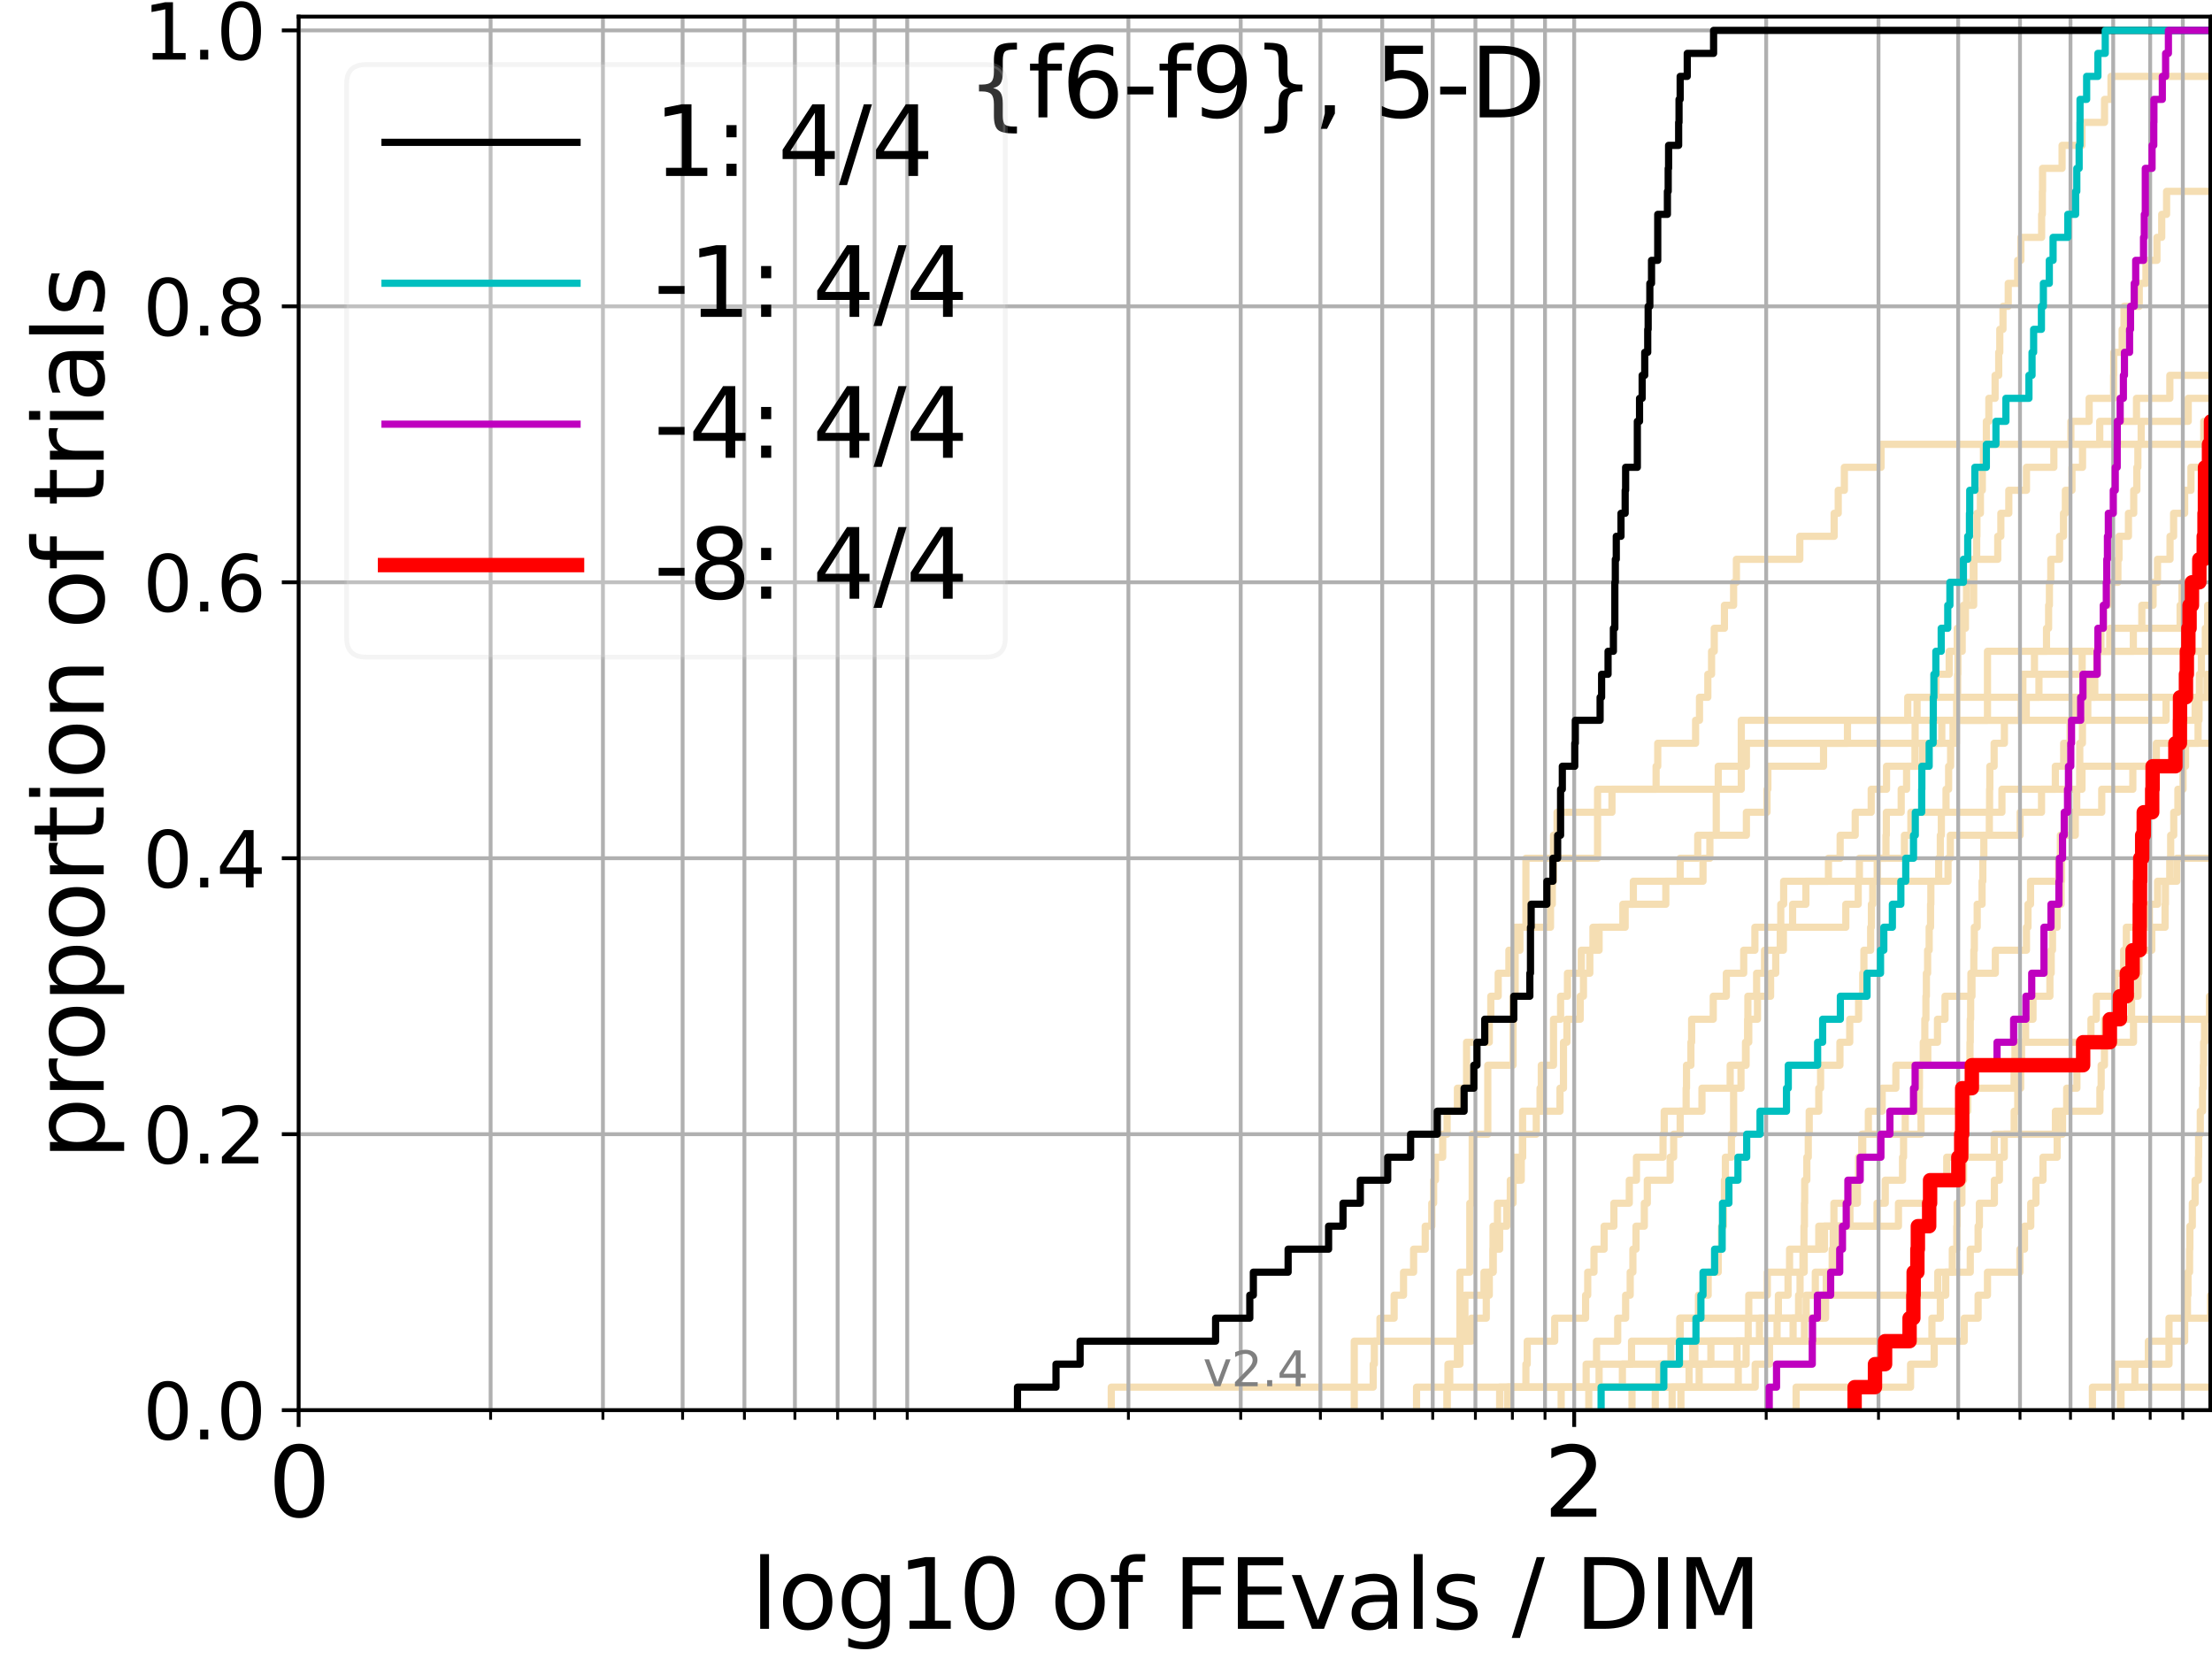 <?xml version="1.0" encoding="utf-8" standalone="no"?>
<!DOCTYPE svg PUBLIC "-//W3C//DTD SVG 1.1//EN"
  "http://www.w3.org/Graphics/SVG/1.1/DTD/svg11.dtd">
<svg height="345.6pt" version="1.1" viewBox="0 0 460.8 345.6" width="460.8pt" xmlns="http://www.w3.org/2000/svg" xmlns:xlink="http://www.w3.org/1999/xlink">
 <defs>
  <style type="text/css">*{stroke-linecap:butt;stroke-linejoin:round;}</style>
 </defs>
 <g id="figure_1">
  <g id="patch_1">
   <path d="M 0 345.6 
L 460.8 345.6 
L 460.8 0 
L 0 0 
z
" style="fill:#ffffff;"/>
  </g>
  <g id="axes_1">
   <g id="patch_2">
    <path d="M 62.208 293.76 
L 460.8 293.76 
L 460.8 3.456 
L 62.208 3.456 
z
" style="fill:#ffffff;"/>
   </g>
   <g id="line2d_1">
    <path clip-path="url(#p224a318dc0)" d="M 344.824 293.76 
L 344.824 288.97 
L 345.763 288.97 
L 345.763 284.179 
L 348.088 284.179 
L 348.088 279.389 
L 349.93 279.389 
L 349.93 274.598 
L 353.817 274.598 
L 353.817 269.808 
L 355.844 269.808 
L 355.844 265.017 
L 357.94 265.017 
L 357.94 260.227 
L 358.622 260.227 
L 358.622 255.436 
L 359.028 255.436 
L 359.028 250.646 
L 359.229 250.646 
L 359.229 245.855 
L 359.43 245.855 
L 359.43 241.065 
L 360.687 241.065 
L 360.687 236.274 
L 361.143 236.274 
L 361.143 231.484 
L 361.143 231.484 
L 361.143 226.693 
L 362.68 226.693 
L 362.68 221.903 
L 363.745 221.903 
L 363.745 217.112 
L 364.054 217.112 
L 364.054 212.322 
L 364.116 212.322 
L 364.116 207.531 
L 365.936 207.531 
L 365.936 202.741 
L 367.585 202.741 
L 367.585 197.95 
L 370.857 197.95 
L 370.857 193.16 
L 384.517 193.16 
L 384.517 188.369 
L 387.099 188.369 
L 387.099 183.579 
L 387.347 183.579 
L 387.347 178.788 
L 396.723 178.788 
L 396.723 173.998 
L 398.073 173.998 
L 398.073 169.207 
L 417.037 169.207 
L 417.037 164.417 
L 433.717 164.417 
L 433.717 159.626 
L 452.831 159.626 
L 452.831 154.836 
L 452.831 154.836 
L 452.831 154.836 
L 460.8 154.836 
" style="fill:none;stroke:#f5deb3;stroke-linecap:square;stroke-width:1.5;"/>
   </g>
   <g id="line2d_2">
    <path clip-path="url(#p224a318dc0)" style="fill:none;stroke:#f5deb3;stroke-linecap:square;stroke-width:1.5;"/>
   </g>
   <g id="line2d_3">
    <path clip-path="url(#p224a318dc0)" d="M 231.498 293.76 
L 231.498 288.97 
L 286.063 288.97 
L 286.063 284.179 
L 286.301 284.179 
L 286.301 279.389 
L 287.476 279.389 
L 287.476 274.598 
L 290.425 274.598 
L 290.425 269.808 
L 292.381 269.808 
L 292.381 265.017 
L 294.479 265.017 
L 294.479 260.227 
L 296.901 260.227 
L 296.901 255.436 
L 298.268 255.436 
L 298.268 250.646 
L 298.652 250.646 
L 298.652 245.855 
L 299.034 245.855 
L 299.034 241.065 
L 300.538 241.065 
L 300.538 236.274 
L 301.458 236.274 
L 301.458 231.484 
L 303.609 231.484 
L 303.609 226.693 
L 305.513 226.693 
L 305.513 221.903 
L 305.513 221.903 
L 305.513 217.112 
L 310.249 217.112 
L 310.249 212.322 
L 310.562 212.322 
L 310.562 207.531 
L 312.1 207.531 
L 312.1 202.741 
L 314.334 202.741 
L 314.334 197.95 
L 316.626 197.95 
L 316.626 193.16 
L 322.999 193.16 
L 322.999 188.369 
L 323.375 188.369 
L 323.375 183.579 
L 323.624 183.579 
L 323.624 178.788 
L 323.624 178.788 
L 323.624 173.998 
L 324.366 173.998 
L 324.366 169.207 
L 335.8 169.207 
L 335.8 164.417 
L 344.996 164.417 
L 344.996 159.626 
L 345.338 159.626 
L 345.338 154.836 
L 353.224 154.836 
L 353.224 150.045 
L 354.037 150.045 
L 354.037 145.255 
L 355.773 145.255 
L 355.773 140.464 
L 356.551 140.464 
L 356.551 135.674 
L 357.111 135.674 
L 357.111 130.883 
L 359.229 130.883 
L 359.229 126.093 
L 361.143 126.093 
L 361.143 121.302 
L 361.724 121.302 
L 361.724 116.512 
L 374.933 116.512 
L 374.933 111.721 
L 382.086 111.721 
L 382.086 106.931 
L 382.938 106.931 
L 382.938 102.14 
L 384.214 102.14 
L 384.214 97.35 
L 391.864 97.35 
L 391.864 92.559 
L 437.415 92.559 
L 437.415 87.769 
L 445.071 87.769 
L 445.071 82.978 
L 452.017 82.978 
L 452.017 78.188 
L 461.8 78.188 
" style="fill:none;stroke:#f5deb3;stroke-linecap:square;stroke-width:1.5;"/>
   </g>
   <g id="line2d_4">
    <path clip-path="url(#p224a318dc0)" d="M 301.458 293.76 
L 301.458 288.97 
L 362.108 288.97 
L 362.108 284.179 
L 363.745 284.179 
L 363.745 279.389 
L 373.536 279.389 
L 373.536 274.598 
L 374.677 274.598 
L 374.677 269.808 
L 374.984 269.808 
L 374.984 265.017 
L 375.594 265.017 
L 375.594 260.227 
L 375.796 260.227 
L 375.796 255.436 
L 375.896 255.436 
L 375.896 250.646 
L 375.946 250.646 
L 375.946 245.855 
L 376.397 245.855 
L 376.397 241.065 
L 376.695 241.065 
L 376.695 236.274 
L 376.893 236.274 
L 376.893 231.484 
L 378.884 231.484 
L 378.884 226.693 
L 379.264 226.693 
L 379.264 221.903 
L 383.293 221.903 
L 383.293 217.112 
L 385.334 217.112 
L 385.334 212.322 
L 387.182 212.322 
L 387.182 207.531 
L 388.044 207.531 
L 388.044 202.741 
L 388.287 202.741 
L 388.287 197.95 
L 389.69 197.95 
L 389.69 193.16 
L 389.848 193.16 
L 389.848 188.369 
L 390.123 188.369 
L 390.123 183.579 
L 391.058 183.579 
L 391.058 178.788 
L 392.884 178.788 
L 392.884 173.998 
L 392.959 173.998 
L 392.959 169.207 
L 396.053 169.207 
L 396.053 164.417 
L 397.176 164.417 
L 397.176 159.626 
L 398.923 159.626 
L 398.923 154.836 
L 398.956 154.836 
L 398.956 150.045 
L 399.359 150.045 
L 399.359 145.255 
L 403.273 145.255 
L 403.273 140.464 
L 406.051 140.464 
L 406.051 135.674 
L 407.726 135.674 
L 407.726 130.883 
L 409.437 130.883 
L 409.437 126.093 
L 411.154 126.093 
L 411.154 121.302 
L 411.209 121.302 
L 411.209 116.512 
L 416.168 116.512 
L 416.168 111.721 
L 416.815 111.721 
L 416.815 106.931 
L 418.472 106.931 
L 418.472 102.14 
L 422.15 102.14 
L 422.15 97.35 
L 427.856 97.35 
L 427.856 92.559 
L 431.401 92.559 
L 431.401 87.769 
L 435.21 87.769 
L 435.21 82.978 
L 440.301 82.978 
L 440.301 78.188 
L 440.334 78.188 
L 440.334 73.397 
L 442.085 73.397 
L 442.085 68.607 
L 442.466 68.607 
L 442.466 63.816 
L 445.644 63.816 
L 445.644 59.026 
L 447.037 59.026 
L 447.037 54.235 
L 449.335 54.235 
L 449.335 49.445 
L 450.326 49.445 
L 450.326 44.654 
L 451.341 44.654 
L 451.341 39.864 
L 461.8 39.864 
" style="fill:none;stroke:#f5deb3;stroke-linecap:square;stroke-width:1.5;"/>
   </g>
   <g id="line2d_5"/>
   <g id="line2d_6"/>
   <g id="line2d_7">
    <path clip-path="url(#p224a318dc0)" d="M 350.166 293.76 
L 350.166 288.97 
L 353.964 288.97 
L 353.964 284.179 
L 356.411 284.179 
L 356.411 279.389 
L 402.454 279.389 
L 402.454 274.598 
L 404.204 274.598 
L 404.204 269.808 
L 405.332 269.808 
L 405.332 265.017 
L 406.703 265.017 
L 406.703 260.227 
L 407.639 260.227 
L 407.639 255.436 
L 407.697 255.436 
L 407.697 250.646 
L 408.702 250.646 
L 408.702 245.855 
L 409.042 245.855 
L 409.042 241.065 
L 409.465 241.065 
L 409.465 236.274 
L 409.465 236.274 
L 409.465 231.484 
L 409.913 231.484 
L 409.913 226.693 
L 410.191 226.693 
L 410.191 221.903 
L 410.385 221.903 
L 410.385 217.112 
L 410.44 217.112 
L 410.44 212.322 
L 410.523 212.322 
L 410.523 207.531 
L 410.798 207.531 
L 410.798 202.741 
L 411.181 202.741 
L 411.181 197.95 
L 411.29 197.95 
L 411.29 193.16 
L 411.886 193.16 
L 411.886 188.369 
L 412.901 188.369 
L 412.901 183.579 
L 413.059 183.579 
L 413.059 178.788 
L 413.27 178.788 
L 413.27 173.998 
L 414.416 173.998 
L 414.416 169.207 
L 414.467 169.207 
L 414.467 164.417 
L 414.519 164.417 
L 414.519 159.626 
L 415.413 159.626 
L 415.413 154.836 
L 417.552 154.836 
L 417.552 150.045 
L 421.08 150.045 
L 421.08 145.255 
L 421.401 145.255 
L 421.401 140.464 
L 423.817 140.464 
L 423.817 135.674 
L 426.325 135.674 
L 426.325 130.883 
L 426.763 130.883 
L 426.763 126.093 
L 426.93 126.093 
L 426.93 121.302 
L 427.219 121.302 
L 427.219 116.512 
L 429.049 116.512 
L 429.049 111.721 
L 429.863 111.721 
L 429.863 106.931 
L 430.257 106.931 
L 430.257 102.14 
L 431.631 102.14 
L 431.631 97.35 
L 433.827 97.35 
L 433.827 92.559 
L 459.09 92.559 
L 459.09 87.769 
L 461.8 87.769 
" style="fill:none;stroke:#f5deb3;stroke-linecap:square;stroke-width:1.5;"/>
   </g>
   <g id="line2d_8">
    <path clip-path="url(#p224a318dc0)" style="fill:none;stroke:#f5deb3;stroke-linecap:square;stroke-width:1.5;"/>
   </g>
   <g id="line2d_9">
    <path clip-path="url(#p224a318dc0)" d="M 312.403 293.76 
L 312.403 288.97 
L 337.973 288.97 
L 337.973 284.179 
L 352.626 284.179 
L 352.626 279.389 
L 375.896 279.389 
L 375.896 274.598 
L 379.501 274.598 
L 379.501 269.808 
L 380.437 269.808 
L 380.437 265.017 
L 381.678 265.017 
L 381.678 260.227 
L 381.905 260.227 
L 381.905 255.436 
L 391.02 255.436 
L 391.02 250.646 
L 392.734 250.646 
L 392.734 245.855 
L 396.336 245.855 
L 396.336 241.065 
L 396.547 241.065 
L 396.547 236.274 
L 396.898 236.274 
L 396.898 231.484 
L 399.826 231.484 
L 399.826 226.693 
L 399.859 226.693 
L 399.859 221.903 
L 400.65 221.903 
L 400.65 217.112 
L 400.976 217.112 
L 400.976 212.322 
L 401.204 212.322 
L 401.204 207.531 
L 401.301 207.531 
L 401.301 202.741 
L 401.559 202.741 
L 401.559 197.95 
L 401.881 197.95 
L 401.881 193.16 
L 402.168 193.16 
L 402.168 188.369 
L 402.232 188.369 
L 402.232 183.579 
L 403.865 183.579 
L 403.865 178.788 
L 404.204 178.788 
L 404.204 173.998 
L 404.419 173.998 
L 404.419 169.207 
L 405.392 169.207 
L 405.392 164.417 
L 405.932 164.417 
L 405.932 159.626 
L 406.349 159.626 
L 406.349 154.836 
L 407.552 154.836 
L 407.552 150.045 
L 407.61 150.045 
L 407.61 145.255 
L 407.813 145.255 
L 407.813 140.464 
L 407.87 140.464 
L 407.87 135.674 
L 408.759 135.674 
L 408.759 130.883 
L 409.014 130.883 
L 409.014 126.093 
L 409.662 126.093 
L 409.662 121.302 
L 411.072 121.302 
L 411.072 116.512 
L 411.778 116.512 
L 411.778 111.721 
L 411.832 111.721 
L 411.832 106.931 
L 412.556 106.931 
L 412.556 102.14 
L 412.954 102.14 
L 412.954 97.35 
L 413.191 97.35 
L 413.191 92.559 
L 413.794 92.559 
L 413.794 87.769 
L 414.313 87.769 
L 414.313 82.978 
L 415.615 82.978 
L 415.615 78.188 
L 416.368 78.188 
L 416.368 73.397 
L 416.592 73.397 
L 416.592 68.607 
L 417.258 68.607 
L 417.258 63.816 
L 418.352 63.816 
L 418.352 59.026 
L 420.317 59.026 
L 420.317 54.235 
L 420.988 54.235 
L 420.988 49.445 
L 425.309 49.445 
L 425.309 44.654 
L 425.458 44.654 
L 425.458 39.864 
L 425.501 39.864 
L 425.501 35.073 
L 429.567 35.073 
L 429.567 30.283 
L 433.717 30.283 
L 433.717 25.492 
L 438.411 25.492 
L 438.411 20.702 
L 439.756 20.702 
L 439.756 15.911 
L 461.693 15.911 
L 461.693 11.121 
L 461.8 11.121 
" style="fill:none;stroke:#f5deb3;stroke-linecap:square;stroke-width:1.5;"/>
   </g>
   <g id="line2d_10">
    <path clip-path="url(#p224a318dc0)" style="fill:none;stroke:#f5deb3;stroke-linecap:square;stroke-width:1.5;"/>
   </g>
   <g id="line2d_11">
    <path clip-path="url(#p224a318dc0)" d="M 314.334 293.76 
L 314.334 288.97 
L 365.637 288.97 
L 365.637 284.179 
L 368.62 284.179 
L 368.62 279.389 
L 370.195 279.389 
L 370.195 274.598 
L 376.247 274.598 
L 376.247 269.808 
L 378.163 269.808 
L 378.163 265.017 
L 382.356 265.017 
L 382.356 260.227 
L 382.581 260.227 
L 382.581 255.436 
L 385.377 255.436 
L 385.377 250.646 
L 386.013 250.646 
L 386.013 245.855 
L 387.306 245.855 
L 387.306 241.065 
L 388.044 241.065 
L 388.044 236.274 
L 400.19 236.274 
L 400.19 231.484 
L 408.101 231.484 
L 408.101 226.693 
L 419.568 226.693 
L 419.568 221.903 
L 419.756 221.903 
L 419.756 217.112 
L 444.446 217.112 
L 444.446 212.322 
L 461.8 212.322 
" style="fill:none;stroke:#f5deb3;stroke-linecap:square;stroke-width:1.5;"/>
   </g>
   <g id="line2d_12">
    <path clip-path="url(#p224a318dc0)" d="M 295.094 293.76 
L 295.094 288.97 
L 302.004 288.97 
L 302.004 284.179 
L 304.134 284.179 
L 304.134 279.389 
L 305.171 279.389 
L 305.171 274.598 
L 305.171 274.598 
L 305.171 269.808 
L 309.141 269.808 
L 309.141 265.017 
L 311.028 265.017 
L 311.028 260.227 
L 311.028 260.227 
L 311.028 255.436 
L 311.948 255.436 
L 311.948 250.646 
L 314.626 250.646 
L 314.626 245.855 
L 315.491 245.855 
L 315.491 241.065 
L 317.184 241.065 
L 317.184 236.274 
L 317.184 236.274 
L 317.184 231.484 
L 324.976 231.484 
L 324.976 226.693 
L 325.701 226.693 
L 325.701 221.903 
L 325.701 221.903 
L 325.701 217.112 
L 326.416 217.112 
L 326.416 212.322 
L 329.192 212.322 
L 329.192 207.531 
L 329.865 207.531 
L 329.865 202.741 
L 331.189 202.741 
L 331.189 197.95 
L 333.12 197.95 
L 333.12 193.16 
L 338.552 193.16 
L 338.552 188.369 
L 340.255 188.369 
L 340.255 183.579 
L 350.009 183.579 
L 350.009 178.788 
L 353.669 178.788 
L 353.669 173.998 
L 357.527 173.998 
L 357.527 169.207 
L 357.527 169.207 
L 357.527 164.417 
L 357.94 164.417 
L 357.94 159.626 
L 363.807 159.626 
L 363.807 154.836 
L 406.851 154.836 
L 406.851 150.045 
L 422.105 150.045 
L 422.105 145.255 
L 461.8 145.255 
" style="fill:none;stroke:#f5deb3;stroke-linecap:square;stroke-width:1.5;"/>
   </g>
   <g id="line2d_13">
    <path clip-path="url(#p224a318dc0)" d="M 435.89 293.76 
L 435.89 288.97 
L 440.646 288.97 
L 440.646 284.179 
L 451.842 284.179 
L 451.842 279.389 
L 451.842 279.389 
L 451.842 274.598 
L 460.522 274.598 
L 460.522 269.808 
L 461.8 269.808 
" style="fill:none;stroke:#f5deb3;stroke-linecap:square;stroke-width:1.5;"/>
   </g>
   <g id="line2d_14">
    <path clip-path="url(#p224a318dc0)" d="M 339.975 293.76 
L 339.975 288.97 
L 345.594 288.97 
L 345.594 284.179 
L 361.853 284.179 
L 361.853 279.389 
L 366.53 279.389 
L 366.53 274.598 
L 370.472 274.598 
L 370.472 269.808 
L 372.48 269.808 
L 372.48 265.017 
L 375.846 265.017 
L 375.846 260.227 
L 380.065 260.227 
L 380.065 255.436 
L 382.041 255.436 
L 382.041 250.646 
L 386.934 250.646 
L 386.934 245.855 
L 387.182 245.855 
L 387.182 241.065 
L 387.84 241.065 
L 387.84 236.274 
L 389.213 236.274 
L 389.213 231.484 
L 392.093 231.484 
L 392.093 226.693 
L 394.944 226.693 
L 394.944 221.903 
L 401.592 221.903 
L 401.592 217.112 
L 403.616 217.112 
L 403.616 212.322 
L 405.181 212.322 
L 405.181 207.531 
L 410.578 207.531 
L 410.578 202.741 
L 415.666 202.741 
L 415.666 197.95 
L 422.15 197.95 
L 422.15 193.16 
L 422.465 193.16 
L 422.465 188.369 
L 423 188.369 
L 423 183.579 
L 428.848 183.579 
L 428.848 178.788 
L 429.209 178.788 
L 429.209 173.998 
L 430.1 173.998 
L 430.1 169.207 
L 437.829 169.207 
L 437.829 164.417 
L 444.308 164.417 
L 444.308 159.626 
L 449.208 159.626 
L 449.208 154.836 
L 454.425 154.836 
L 454.425 150.045 
L 457.291 150.045 
L 457.291 145.255 
L 461.579 145.255 
L 461.579 140.464 
L 461.8 140.464 
" style="fill:none;stroke:#f5deb3;stroke-linecap:square;stroke-width:1.5;"/>
   </g>
   <g id="line2d_15">
    <path clip-path="url(#p224a318dc0)" style="fill:none;stroke:#f5deb3;stroke-linecap:square;stroke-width:1.5;"/>
   </g>
   <g id="line2d_16">
    <path clip-path="url(#p224a318dc0)" style="fill:none;stroke:#f5deb3;stroke-linecap:square;stroke-width:1.5;"/>
   </g>
   <g id="line2d_17">
    <path clip-path="url(#p224a318dc0)" d="M 441.716 293.76 
L 441.716 288.97 
L 461.8 288.97 
" style="fill:none;stroke:#f5deb3;stroke-linecap:square;stroke-width:1.5;"/>
   </g>
   <g id="line2d_18">
    <path clip-path="url(#p224a318dc0)" d="M 301.458 293.76 
L 301.458 288.97 
L 301.641 288.97 
L 301.641 284.179 
L 303.609 284.179 
L 303.609 279.389 
L 306.525 279.389 
L 306.525 274.598 
L 309.618 274.598 
L 309.618 269.808 
L 310.249 269.808 
L 310.249 265.017 
L 311.028 265.017 
L 311.028 260.227 
L 312.403 260.227 
L 312.403 255.436 
L 313.894 255.436 
L 313.894 250.646 
L 315.204 250.646 
L 315.204 245.855 
L 316.906 245.855 
L 316.906 241.065 
L 317.184 241.065 
L 317.184 236.274 
L 320.033 236.274 
L 320.033 231.484 
L 320.821 231.484 
L 320.821 226.693 
L 321.082 226.693 
L 321.082 221.903 
L 323.624 221.903 
L 323.624 217.112 
L 323.624 217.112 
L 323.624 212.322 
L 325.098 212.322 
L 325.098 207.531 
L 326.534 207.531 
L 326.534 202.741 
L 329.417 202.741 
L 329.417 197.95 
L 331.84 197.95 
L 331.84 193.16 
L 338.07 193.16 
L 338.07 188.369 
L 347.02 188.369 
L 347.02 183.579 
L 354.767 183.579 
L 354.767 178.788 
L 356.199 178.788 
L 356.199 173.998 
L 363.807 173.998 
L 363.807 169.207 
L 368.105 169.207 
L 368.105 164.417 
L 368.277 164.417 
L 368.277 159.626 
L 379.877 159.626 
L 379.877 154.836 
L 384.863 154.836 
L 384.863 150.045 
L 397.419 150.045 
L 397.419 145.255 
L 424.751 145.255 
L 424.751 140.464 
L 433.754 140.464 
L 433.754 135.674 
L 444.415 135.674 
L 444.415 130.883 
L 446.181 130.883 
L 446.181 126.093 
L 448.527 126.093 
L 448.527 121.302 
L 449.447 121.302 
L 449.447 116.512 
L 452.057 116.512 
L 452.057 111.721 
L 452.804 111.721 
L 452.804 106.931 
L 455.104 106.931 
L 455.104 102.14 
L 456.414 102.14 
L 456.414 97.35 
L 460.499 97.35 
L 460.499 92.559 
L 461.8 92.559 
" style="fill:none;stroke:#f5deb3;stroke-linecap:square;stroke-width:1.5;"/>
   </g>
   <g id="line2d_19">
    <path clip-path="url(#p224a318dc0)" d="M 0 0 
" style="fill:none;stroke:#f5deb3;stroke-linecap:square;stroke-width:1.5;"/>
   </g>
   <g id="line2d_20">
    <path clip-path="url(#p224a318dc0)" d="M 325.219 293.76 
L 325.219 288.97 
L 330.421 288.97 
L 330.421 284.179 
L 332.59 284.179 
L 332.59 279.389 
L 336.995 279.389 
L 336.995 274.598 
L 338.648 274.598 
L 338.648 269.808 
L 339.599 269.808 
L 339.599 265.017 
L 340.162 265.017 
L 340.162 260.227 
L 340.812 260.227 
L 340.812 255.436 
L 342.54 255.436 
L 342.54 250.646 
L 343.164 250.646 
L 343.164 245.855 
L 347.925 245.855 
L 347.925 241.065 
L 348.655 241.065 
L 348.655 236.274 
L 350.009 236.274 
L 350.009 231.484 
L 351.255 231.484 
L 351.255 226.693 
L 351.332 226.693 
L 351.332 221.903 
L 352.248 221.903 
L 352.248 217.112 
L 352.399 217.112 
L 352.399 212.322 
L 356.902 212.322 
L 356.902 207.531 
L 359.63 207.531 
L 359.63 202.741 
L 363.246 202.741 
L 363.246 197.95 
L 365.577 197.95 
L 365.577 193.16 
L 370.967 193.16 
L 370.967 188.369 
L 371.566 188.369 
L 371.566 183.579 
L 380.9 183.579 
L 380.9 178.788 
L 383.337 178.788 
L 383.337 173.998 
L 386.475 173.998 
L 386.475 169.207 
L 389.808 169.207 
L 389.808 164.417 
L 392.996 164.417 
L 392.996 159.626 
L 400.486 159.626 
L 400.486 154.836 
L 404.511 154.836 
L 404.511 150.045 
L 451.232 150.045 
L 451.232 145.255 
L 459.752 145.255 
L 459.752 140.464 
L 461.8 140.464 
" style="fill:none;stroke:#f5deb3;stroke-linecap:square;stroke-width:1.5;"/>
   </g>
   <g id="line2d_21"/>
   <g id="line2d_22">
    <path clip-path="url(#p224a318dc0)" d="M 314.041 293.76 
L 314.041 288.97 
L 317.875 288.97 
L 317.875 284.179 
L 318.15 284.179 
L 318.15 279.389 
L 323.872 279.389 
L 323.872 274.598 
L 330.31 274.598 
L 330.31 269.808 
L 330.751 269.808 
L 330.751 265.017 
L 332.055 265.017 
L 332.055 260.227 
L 334.165 260.227 
L 334.165 255.436 
L 336.201 255.436 
L 336.201 250.646 
L 339.41 250.646 
L 339.41 245.855 
L 340.904 245.855 
L 340.904 241.065 
L 346.437 241.065 
L 346.437 236.274 
L 346.688 236.274 
L 346.688 231.484 
L 354.549 231.484 
L 354.549 226.693 
L 360.425 226.693 
L 360.425 221.903 
L 363.62 221.903 
L 363.62 217.112 
L 364.3 217.112 
L 364.3 212.322 
L 366.115 212.322 
L 366.115 207.531 
L 368.848 207.531 
L 368.848 202.741 
L 369.917 202.741 
L 369.917 197.95 
L 371.512 197.95 
L 371.512 193.16 
L 373.432 193.16 
L 373.432 188.369 
L 376.197 188.369 
L 376.197 183.579 
L 405.813 183.579 
L 405.813 178.788 
L 406.289 178.788 
L 406.289 173.998 
L 420.827 173.998 
L 420.827 169.207 
L 425.287 169.207 
L 425.287 164.417 
L 428.162 164.417 
L 428.162 159.626 
L 429.903 159.626 
L 429.903 154.836 
L 431.228 154.836 
L 431.228 150.045 
L 432.335 150.045 
L 432.335 145.255 
L 435.12 145.255 
L 435.12 140.464 
L 436.946 140.464 
L 436.946 135.674 
L 439.506 135.674 
L 439.506 130.883 
L 454.154 130.883 
L 454.154 126.093 
L 454.554 126.093 
L 454.554 121.302 
L 458.983 121.302 
L 458.983 116.512 
L 460.8 116.512 
L 460.8 111.721 
L 461.8 111.721 
" style="fill:none;stroke:#f5deb3;stroke-linecap:square;stroke-width:1.5;"/>
   </g>
   <g id="line2d_23">
    <path clip-path="url(#p224a318dc0)" style="fill:none;stroke:#f5deb3;stroke-linecap:square;stroke-width:1.5;"/>
   </g>
   <g id="line2d_24">
    <path clip-path="url(#p224a318dc0)" d="M 348.332 293.76 
L 348.332 288.97 
L 351.868 288.97 
L 351.868 284.179 
L 353.075 284.179 
L 353.075 279.389 
L 364.177 279.389 
L 364.177 274.598 
L 364.3 274.598 
L 364.3 269.808 
L 368.162 269.808 
L 368.162 265.017 
L 372.799 265.017 
L 372.799 260.227 
L 378.884 260.227 
L 378.884 255.436 
L 395.483 255.436 
L 395.483 250.646 
L 401.495 250.646 
L 401.495 245.855 
L 405.543 245.855 
L 405.543 241.065 
L 415.438 241.065 
L 415.438 236.274 
L 428.182 236.274 
L 428.182 231.484 
L 437.45 231.484 
L 437.45 226.693 
L 437.709 226.693 
L 437.709 221.903 
L 438.394 221.903 
L 438.394 217.112 
L 438.428 217.112 
L 438.428 212.322 
L 444.046 212.322 
L 444.046 207.531 
L 445.388 207.531 
L 445.388 202.741 
L 445.569 202.741 
L 445.569 197.95 
L 448.255 197.95 
L 448.255 193.16 
L 451.027 193.16 
L 451.027 188.369 
L 451.096 188.369 
L 451.096 183.579 
L 452.003 183.579 
L 452.003 178.788 
L 452.191 178.788 
L 452.191 173.998 
L 452.831 173.998 
L 452.831 169.207 
L 453.698 169.207 
L 453.698 164.417 
L 454.772 164.417 
L 454.772 159.626 
L 455.282 159.626 
L 455.282 154.836 
L 457.901 154.836 
L 457.901 150.045 
L 458.095 150.045 
L 458.095 145.255 
L 458.179 145.255 
L 458.179 140.464 
L 458.589 140.464 
L 458.589 135.674 
L 459.41 135.674 
L 459.41 130.883 
L 459.893 130.883 
L 459.893 126.093 
L 460.858 126.093 
L 460.858 121.302 
L 461.053 121.302 
L 461.053 116.512 
L 461.076 116.512 
L 461.076 111.721 
L 461.8 111.721 
" style="fill:none;stroke:#f5deb3;stroke-linecap:square;stroke-width:1.5;"/>
   </g>
   <g id="line2d_25">
    <path clip-path="url(#p224a318dc0)" style="fill:none;stroke:#f5deb3;stroke-linecap:square;stroke-width:1.5;"/>
   </g>
   <g id="line2d_26">
    <path clip-path="url(#p224a318dc0)" d="M 441.845 293.76 
L 441.845 288.97 
L 444.736 288.97 
L 444.736 284.179 
L 447.548 284.179 
L 447.548 279.389 
L 455.104 279.389 
L 455.104 274.598 
L 455.687 274.598 
L 455.687 269.808 
L 455.8 269.808 
L 455.8 265.017 
L 456.127 265.017 
L 456.127 260.227 
L 456.189 260.227 
L 456.189 255.436 
L 456.699 255.436 
L 456.699 250.646 
L 457.279 250.646 
L 457.279 245.855 
L 457.974 245.855 
L 457.974 241.065 
L 458.01 241.065 
L 458.01 236.274 
L 458.36 236.274 
L 458.36 231.484 
L 458.84 231.484 
L 458.84 226.693 
L 458.983 226.693 
L 458.983 221.903 
L 459.054 221.903 
L 459.054 217.112 
L 459.244 217.112 
L 459.244 212.322 
L 460.278 212.322 
L 460.278 207.531 
L 461.8 207.531 
" style="fill:none;stroke:#f5deb3;stroke-linecap:square;stroke-width:1.5;"/>
   </g>
   <g id="line2d_27">
    <path clip-path="url(#p224a318dc0)" d="M 374.161 293.76 
L 374.161 288.97 
L 398.005 288.97 
L 398.005 284.179 
L 402.928 284.179 
L 402.928 279.389 
L 409.184 279.389 
L 409.184 274.598 
L 412.074 274.598 
L 412.074 269.808 
L 414.028 269.808 
L 414.028 265.017 
L 420.781 265.017 
L 420.781 260.227 
L 421.743 260.227 
L 421.743 255.436 
L 423.045 255.436 
L 423.045 250.646 
L 424.123 250.646 
L 424.123 245.855 
L 425.586 245.855 
L 425.586 241.065 
L 428.546 241.065 
L 428.546 236.274 
L 429.666 236.274 
L 429.666 231.484 
L 430.53 231.484 
L 430.53 226.693 
L 432.655 226.693 
L 432.655 221.903 
L 434.341 221.903 
L 434.341 217.112 
L 435.587 217.112 
L 435.587 212.322 
L 436.701 212.322 
L 436.701 207.531 
L 440.597 207.531 
L 440.597 202.741 
L 442.403 202.741 
L 442.403 197.95 
L 442.956 197.95 
L 442.956 193.16 
L 447.751 193.16 
L 447.751 188.369 
L 449.461 188.369 
L 449.461 183.579 
L 453.476 183.579 
L 453.476 178.788 
L 461.8 178.788 
" style="fill:none;stroke:#f5deb3;stroke-linecap:square;stroke-width:1.5;"/>
   </g>
   <g id="line2d_28">
    <path clip-path="url(#p224a318dc0)" d="M 330.971 293.76 
L 330.971 288.97 
L 333.12 288.97 
L 333.12 284.179 
L 339.881 284.179 
L 339.881 279.389 
L 350.009 279.389 
L 350.009 274.598 
L 380.298 274.598 
L 380.298 269.808 
L 403.679 269.808 
L 403.679 265.017 
L 410.44 265.017 
L 410.44 260.227 
L 412.074 260.227 
L 412.074 255.436 
L 412.342 255.436 
L 412.342 250.646 
L 415.463 250.646 
L 415.463 245.855 
L 416.517 245.855 
L 416.517 241.065 
L 417.528 241.065 
L 417.528 236.274 
L 419.591 236.274 
L 419.591 231.484 
L 420.34 231.484 
L 420.34 226.693 
L 420.942 226.693 
L 420.942 221.903 
L 421.126 221.903 
L 421.126 217.112 
L 421.969 217.112 
L 421.969 212.322 
L 423.509 212.322 
L 423.509 207.531 
L 427.033 207.531 
L 427.033 202.741 
L 427.302 202.741 
L 427.302 197.95 
L 427.569 197.95 
L 427.569 193.16 
L 428.546 193.16 
L 428.546 188.369 
L 429.368 188.369 
L 429.368 183.579 
L 429.467 183.579 
L 429.467 178.788 
L 429.587 178.788 
L 429.587 173.998 
L 432.316 173.998 
L 432.316 169.207 
L 432.618 169.207 
L 432.618 164.417 
L 433.235 164.417 
L 433.235 159.626 
L 433.254 159.626 
L 433.254 154.836 
L 433.809 154.836 
L 433.809 150.045 
L 434.922 150.045 
L 434.922 145.255 
L 436.385 145.255 
L 436.385 140.464 
L 436.789 140.464 
L 436.789 135.674 
L 437.657 135.674 
L 437.657 130.883 
L 438.206 130.883 
L 438.206 126.093 
L 439.154 126.093 
L 439.154 121.302 
L 441.2 121.302 
L 441.2 116.512 
L 441.426 116.512 
L 441.426 111.721 
L 443.394 111.721 
L 443.394 106.931 
L 444.492 106.931 
L 444.492 102.14 
L 445.146 102.14 
L 445.146 97.35 
L 445.358 97.35 
L 445.358 92.559 
L 446.047 92.559 
L 446.047 87.769 
L 455.851 87.769 
L 455.851 82.978 
L 461.8 82.978 
" style="fill:none;stroke:#f5deb3;stroke-linecap:square;stroke-width:1.5;"/>
   </g>
   <g id="line2d_29">
    <path clip-path="url(#p224a318dc0)" d="M 282.116 293.76 
L 282.116 288.97 
L 282.116 288.97 
L 282.116 284.179 
L 282.116 284.179 
L 282.116 279.389 
L 304.134 279.389 
L 304.134 274.598 
L 304.134 274.598 
L 304.134 269.808 
L 304.134 269.808 
L 304.134 265.017 
L 306.189 265.017 
L 306.189 260.227 
L 306.189 260.227 
L 306.189 255.436 
L 306.189 255.436 
L 306.189 250.646 
L 306.692 250.646 
L 306.692 245.855 
L 306.692 245.855 
L 306.692 241.065 
L 306.692 241.065 
L 306.692 236.274 
L 309.934 236.274 
L 309.934 231.484 
L 309.934 231.484 
L 309.934 226.693 
L 309.934 226.693 
L 309.934 221.903 
L 315.204 221.903 
L 315.204 217.112 
L 315.204 217.112 
L 315.204 212.322 
L 315.204 212.322 
L 315.204 207.531 
L 315.634 207.531 
L 315.634 202.741 
L 315.634 202.741 
L 315.634 197.95 
L 315.634 197.95 
L 315.634 193.16 
L 317.875 193.16 
L 317.875 188.369 
L 317.875 188.369 
L 317.875 183.579 
L 317.875 183.579 
L 317.875 178.788 
L 332.803 178.788 
L 332.803 173.998 
L 332.803 173.998 
L 332.803 169.207 
L 332.803 169.207 
L 332.803 164.417 
L 362.743 164.417 
L 362.743 159.626 
L 362.743 159.626 
L 362.743 154.836 
L 362.743 154.836 
L 362.743 150.045 
L 414.028 150.045 
L 414.028 145.255 
L 414.028 145.255 
L 414.028 140.464 
L 414.028 140.464 
L 414.028 135.674 
L 461.8 135.674 
" style="fill:none;stroke:#f5deb3;stroke-linecap:square;stroke-width:1.5;"/>
   </g>
   <g id="line2d_30">
    <path clip-path="url(#p224a318dc0)" style="fill:none;stroke:#f5deb3;stroke-linecap:square;stroke-width:1.5;"/>
   </g>
   <g id="matplotlib.axis_1">
    <g id="xtick_1">
     <g id="line2d_31">
      <path clip-path="url(#p224a318dc0)" d="M 62.208 293.76 
L 62.208 3.456 
" style="fill:none;stroke:#b0b0b0;stroke-linecap:square;stroke-width:0.8;"/>
     </g>
     <g id="line2d_32">
      <defs>
       <path d="M 0 0 
L 0 3.5 
" id="m315ab7a366" style="stroke:#000000;stroke-width:0.8;"/>
      </defs>
      <g>
       <use style="stroke:#000000;stroke-width:0.8;" x="62.208" xlink:href="#m315ab7a366" y="293.76"/>
      </g>
     </g>
     <g id="text_1">
      <!-- 0 -->
      <g transform="translate(55.846 315.957)scale(0.2 -0.2)">
       <defs>
        <path d="M 2034 4250 
Q 1547 4250 1301 3770 
Q 1056 3291 1056 2328 
Q 1056 1369 1301 889 
Q 1547 409 2034 409 
Q 2525 409 2770 889 
Q 3016 1369 3016 2328 
Q 3016 3291 2770 3770 
Q 2525 4250 2034 4250 
z
M 2034 4750 
Q 2819 4750 3233 4129 
Q 3647 3509 3647 2328 
Q 3647 1150 3233 529 
Q 2819 -91 2034 -91 
Q 1250 -91 836 529 
Q 422 1150 422 2328 
Q 422 3509 836 4129 
Q 1250 4750 2034 4750 
z
" id="DejaVuSans-30" transform="scale(0.016)"/>
       </defs>
       <use xlink:href="#DejaVuSans-30"/>
      </g>
     </g>
    </g>
    <g id="xtick_2">
     <g id="line2d_33">
      <path clip-path="url(#p224a318dc0)" d="M 327.936 293.76 
L 327.936 3.456 
" style="fill:none;stroke:#b0b0b0;stroke-linecap:square;stroke-width:0.8;"/>
     </g>
     <g id="line2d_34">
      <g>
       <use style="stroke:#000000;stroke-width:0.8;" x="327.936" xlink:href="#m315ab7a366" y="293.76"/>
      </g>
     </g>
     <g id="text_2">
      <!-- 2 -->
      <g transform="translate(321.574 315.957)scale(0.2 -0.2)">
       <defs>
        <path d="M 1228 531 
L 3431 531 
L 3431 0 
L 469 0 
L 469 531 
Q 828 903 1448 1529 
Q 2069 2156 2228 2338 
Q 2531 2678 2651 2914 
Q 2772 3150 2772 3378 
Q 2772 3750 2511 3984 
Q 2250 4219 1831 4219 
Q 1534 4219 1204 4116 
Q 875 4013 500 3803 
L 500 4441 
Q 881 4594 1212 4672 
Q 1544 4750 1819 4750 
Q 2544 4750 2975 4387 
Q 3406 4025 3406 3419 
Q 3406 3131 3298 2873 
Q 3191 2616 2906 2266 
Q 2828 2175 2409 1742 
Q 1991 1309 1228 531 
z
" id="DejaVuSans-32" transform="scale(0.016)"/>
       </defs>
       <use xlink:href="#DejaVuSans-32"/>
      </g>
     </g>
    </g>
    <g id="xtick_3">
     <g id="line2d_35">
      <path clip-path="url(#p224a318dc0)" d="M 102.204 293.76 
L 102.204 3.456 
" style="fill:none;stroke:#b0b0b0;stroke-linecap:square;stroke-width:0.8;"/>
     </g>
     <g id="line2d_36">
      <defs>
       <path d="M 0 0 
L 0 2 
" id="mb368c20b63" style="stroke:#000000;stroke-width:0.6;"/>
      </defs>
      <g>
       <use style="stroke:#000000;stroke-width:0.6;" x="102.204" xlink:href="#mb368c20b63" y="293.76"/>
      </g>
     </g>
    </g>
    <g id="xtick_4">
     <g id="line2d_37">
      <path clip-path="url(#p224a318dc0)" d="M 125.6 293.76 
L 125.6 3.456 
" style="fill:none;stroke:#b0b0b0;stroke-linecap:square;stroke-width:0.8;"/>
     </g>
     <g id="line2d_38">
      <g>
       <use style="stroke:#000000;stroke-width:0.6;" x="125.6" xlink:href="#mb368c20b63" y="293.76"/>
      </g>
     </g>
    </g>
    <g id="xtick_5">
     <g id="line2d_39">
      <path clip-path="url(#p224a318dc0)" d="M 142.2 293.76 
L 142.2 3.456 
" style="fill:none;stroke:#b0b0b0;stroke-linecap:square;stroke-width:0.8;"/>
     </g>
     <g id="line2d_40">
      <g>
       <use style="stroke:#000000;stroke-width:0.6;" x="142.2" xlink:href="#mb368c20b63" y="293.76"/>
      </g>
     </g>
    </g>
    <g id="xtick_6">
     <g id="line2d_41">
      <path clip-path="url(#p224a318dc0)" d="M 155.076 293.76 
L 155.076 3.456 
" style="fill:none;stroke:#b0b0b0;stroke-linecap:square;stroke-width:0.8;"/>
     </g>
     <g id="line2d_42">
      <g>
       <use style="stroke:#000000;stroke-width:0.6;" x="155.076" xlink:href="#mb368c20b63" y="293.76"/>
      </g>
     </g>
    </g>
    <g id="xtick_7">
     <g id="line2d_43">
      <path clip-path="url(#p224a318dc0)" d="M 165.596 293.76 
L 165.596 3.456 
" style="fill:none;stroke:#b0b0b0;stroke-linecap:square;stroke-width:0.8;"/>
     </g>
     <g id="line2d_44">
      <g>
       <use style="stroke:#000000;stroke-width:0.6;" x="165.596" xlink:href="#mb368c20b63" y="293.76"/>
      </g>
     </g>
    </g>
    <g id="xtick_8">
     <g id="line2d_45">
      <path clip-path="url(#p224a318dc0)" d="M 174.491 293.76 
L 174.491 3.456 
" style="fill:none;stroke:#b0b0b0;stroke-linecap:square;stroke-width:0.8;"/>
     </g>
     <g id="line2d_46">
      <g>
       <use style="stroke:#000000;stroke-width:0.6;" x="174.491" xlink:href="#mb368c20b63" y="293.76"/>
      </g>
     </g>
    </g>
    <g id="xtick_9">
     <g id="line2d_47">
      <path clip-path="url(#p224a318dc0)" d="M 182.196 293.76 
L 182.196 3.456 
" style="fill:none;stroke:#b0b0b0;stroke-linecap:square;stroke-width:0.8;"/>
     </g>
     <g id="line2d_48">
      <g>
       <use style="stroke:#000000;stroke-width:0.6;" x="182.196" xlink:href="#mb368c20b63" y="293.76"/>
      </g>
     </g>
    </g>
    <g id="xtick_10">
     <g id="line2d_49">
      <path clip-path="url(#p224a318dc0)" d="M 188.992 293.76 
L 188.992 3.456 
" style="fill:none;stroke:#b0b0b0;stroke-linecap:square;stroke-width:0.8;"/>
     </g>
     <g id="line2d_50">
      <g>
       <use style="stroke:#000000;stroke-width:0.6;" x="188.992" xlink:href="#mb368c20b63" y="293.76"/>
      </g>
     </g>
    </g>
    <g id="xtick_11">
     <g id="line2d_51">
      <path clip-path="url(#p224a318dc0)" d="M 235.068 293.76 
L 235.068 3.456 
" style="fill:none;stroke:#b0b0b0;stroke-linecap:square;stroke-width:0.8;"/>
     </g>
     <g id="line2d_52">
      <g>
       <use style="stroke:#000000;stroke-width:0.6;" x="235.068" xlink:href="#mb368c20b63" y="293.76"/>
      </g>
     </g>
    </g>
    <g id="xtick_12">
     <g id="line2d_53">
      <path clip-path="url(#p224a318dc0)" d="M 258.464 293.76 
L 258.464 3.456 
" style="fill:none;stroke:#b0b0b0;stroke-linecap:square;stroke-width:0.8;"/>
     </g>
     <g id="line2d_54">
      <g>
       <use style="stroke:#000000;stroke-width:0.6;" x="258.464" xlink:href="#mb368c20b63" y="293.76"/>
      </g>
     </g>
    </g>
    <g id="xtick_13">
     <g id="line2d_55">
      <path clip-path="url(#p224a318dc0)" d="M 275.064 293.76 
L 275.064 3.456 
" style="fill:none;stroke:#b0b0b0;stroke-linecap:square;stroke-width:0.8;"/>
     </g>
     <g id="line2d_56">
      <g>
       <use style="stroke:#000000;stroke-width:0.6;" x="275.064" xlink:href="#mb368c20b63" y="293.76"/>
      </g>
     </g>
    </g>
    <g id="xtick_14">
     <g id="line2d_57">
      <path clip-path="url(#p224a318dc0)" d="M 287.94 293.76 
L 287.94 3.456 
" style="fill:none;stroke:#b0b0b0;stroke-linecap:square;stroke-width:0.8;"/>
     </g>
     <g id="line2d_58">
      <g>
       <use style="stroke:#000000;stroke-width:0.6;" x="287.94" xlink:href="#mb368c20b63" y="293.76"/>
      </g>
     </g>
    </g>
    <g id="xtick_15">
     <g id="line2d_59">
      <path clip-path="url(#p224a318dc0)" d="M 298.46 293.76 
L 298.46 3.456 
" style="fill:none;stroke:#b0b0b0;stroke-linecap:square;stroke-width:0.8;"/>
     </g>
     <g id="line2d_60">
      <g>
       <use style="stroke:#000000;stroke-width:0.6;" x="298.46" xlink:href="#mb368c20b63" y="293.76"/>
      </g>
     </g>
    </g>
    <g id="xtick_16">
     <g id="line2d_61">
      <path clip-path="url(#p224a318dc0)" d="M 307.355 293.76 
L 307.355 3.456 
" style="fill:none;stroke:#b0b0b0;stroke-linecap:square;stroke-width:0.8;"/>
     </g>
     <g id="line2d_62">
      <g>
       <use style="stroke:#000000;stroke-width:0.6;" x="307.355" xlink:href="#mb368c20b63" y="293.76"/>
      </g>
     </g>
    </g>
    <g id="xtick_17">
     <g id="line2d_63">
      <path clip-path="url(#p224a318dc0)" d="M 315.06 293.76 
L 315.06 3.456 
" style="fill:none;stroke:#b0b0b0;stroke-linecap:square;stroke-width:0.8;"/>
     </g>
     <g id="line2d_64">
      <g>
       <use style="stroke:#000000;stroke-width:0.6;" x="315.06" xlink:href="#mb368c20b63" y="293.76"/>
      </g>
     </g>
    </g>
    <g id="xtick_18">
     <g id="line2d_65">
      <path clip-path="url(#p224a318dc0)" d="M 321.856 293.76 
L 321.856 3.456 
" style="fill:none;stroke:#b0b0b0;stroke-linecap:square;stroke-width:0.8;"/>
     </g>
     <g id="line2d_66">
      <g>
       <use style="stroke:#000000;stroke-width:0.6;" x="321.856" xlink:href="#mb368c20b63" y="293.76"/>
      </g>
     </g>
    </g>
    <g id="xtick_19">
     <g id="line2d_67">
      <path clip-path="url(#p224a318dc0)" d="M 367.932 293.76 
L 367.932 3.456 
" style="fill:none;stroke:#b0b0b0;stroke-linecap:square;stroke-width:0.8;"/>
     </g>
     <g id="line2d_68">
      <g>
       <use style="stroke:#000000;stroke-width:0.6;" x="367.932" xlink:href="#mb368c20b63" y="293.76"/>
      </g>
     </g>
    </g>
    <g id="xtick_20">
     <g id="line2d_69">
      <path clip-path="url(#p224a318dc0)" d="M 391.328 293.76 
L 391.328 3.456 
" style="fill:none;stroke:#b0b0b0;stroke-linecap:square;stroke-width:0.8;"/>
     </g>
     <g id="line2d_70">
      <g>
       <use style="stroke:#000000;stroke-width:0.6;" x="391.328" xlink:href="#mb368c20b63" y="293.76"/>
      </g>
     </g>
    </g>
    <g id="xtick_21">
     <g id="line2d_71">
      <path clip-path="url(#p224a318dc0)" d="M 407.928 293.76 
L 407.928 3.456 
" style="fill:none;stroke:#b0b0b0;stroke-linecap:square;stroke-width:0.8;"/>
     </g>
     <g id="line2d_72">
      <g>
       <use style="stroke:#000000;stroke-width:0.6;" x="407.928" xlink:href="#mb368c20b63" y="293.76"/>
      </g>
     </g>
    </g>
    <g id="xtick_22">
     <g id="line2d_73">
      <path clip-path="url(#p224a318dc0)" d="M 420.804 293.76 
L 420.804 3.456 
" style="fill:none;stroke:#b0b0b0;stroke-linecap:square;stroke-width:0.8;"/>
     </g>
     <g id="line2d_74">
      <g>
       <use style="stroke:#000000;stroke-width:0.6;" x="420.804" xlink:href="#mb368c20b63" y="293.76"/>
      </g>
     </g>
    </g>
    <g id="xtick_23">
     <g id="line2d_75">
      <path clip-path="url(#p224a318dc0)" d="M 431.324 293.76 
L 431.324 3.456 
" style="fill:none;stroke:#b0b0b0;stroke-linecap:square;stroke-width:0.8;"/>
     </g>
     <g id="line2d_76">
      <g>
       <use style="stroke:#000000;stroke-width:0.6;" x="431.324" xlink:href="#mb368c20b63" y="293.76"/>
      </g>
     </g>
    </g>
    <g id="xtick_24">
     <g id="line2d_77">
      <path clip-path="url(#p224a318dc0)" d="M 440.219 293.76 
L 440.219 3.456 
" style="fill:none;stroke:#b0b0b0;stroke-linecap:square;stroke-width:0.8;"/>
     </g>
     <g id="line2d_78">
      <g>
       <use style="stroke:#000000;stroke-width:0.6;" x="440.219" xlink:href="#mb368c20b63" y="293.76"/>
      </g>
     </g>
    </g>
    <g id="xtick_25">
     <g id="line2d_79">
      <path clip-path="url(#p224a318dc0)" d="M 447.924 293.76 
L 447.924 3.456 
" style="fill:none;stroke:#b0b0b0;stroke-linecap:square;stroke-width:0.8;"/>
     </g>
     <g id="line2d_80">
      <g>
       <use style="stroke:#000000;stroke-width:0.6;" x="447.924" xlink:href="#mb368c20b63" y="293.76"/>
      </g>
     </g>
    </g>
    <g id="xtick_26">
     <g id="line2d_81">
      <path clip-path="url(#p224a318dc0)" d="M 454.72 293.76 
L 454.72 3.456 
" style="fill:none;stroke:#b0b0b0;stroke-linecap:square;stroke-width:0.8;"/>
     </g>
     <g id="line2d_82">
      <g>
       <use style="stroke:#000000;stroke-width:0.6;" x="454.72" xlink:href="#mb368c20b63" y="293.76"/>
      </g>
     </g>
    </g>
    <g id="text_3">
     <!-- log10 of FEvals / DIM -->
     <g transform="translate(156.431 339.313)scale(0.2 -0.2)">
      <defs>
       <path d="M 603 4863 
L 1178 4863 
L 1178 0 
L 603 0 
L 603 4863 
z
" id="DejaVuSans-6c" transform="scale(0.016)"/>
       <path d="M 1959 3097 
Q 1497 3097 1228 2736 
Q 959 2375 959 1747 
Q 959 1119 1226 758 
Q 1494 397 1959 397 
Q 2419 397 2687 759 
Q 2956 1122 2956 1747 
Q 2956 2369 2687 2733 
Q 2419 3097 1959 3097 
z
M 1959 3584 
Q 2709 3584 3137 3096 
Q 3566 2609 3566 1747 
Q 3566 888 3137 398 
Q 2709 -91 1959 -91 
Q 1206 -91 779 398 
Q 353 888 353 1747 
Q 353 2609 779 3096 
Q 1206 3584 1959 3584 
z
" id="DejaVuSans-6f" transform="scale(0.016)"/>
       <path d="M 2906 1791 
Q 2906 2416 2648 2759 
Q 2391 3103 1925 3103 
Q 1463 3103 1205 2759 
Q 947 2416 947 1791 
Q 947 1169 1205 825 
Q 1463 481 1925 481 
Q 2391 481 2648 825 
Q 2906 1169 2906 1791 
z
M 3481 434 
Q 3481 -459 3084 -895 
Q 2688 -1331 1869 -1331 
Q 1566 -1331 1297 -1286 
Q 1028 -1241 775 -1147 
L 775 -588 
Q 1028 -725 1275 -790 
Q 1522 -856 1778 -856 
Q 2344 -856 2625 -561 
Q 2906 -266 2906 331 
L 2906 616 
Q 2728 306 2450 153 
Q 2172 0 1784 0 
Q 1141 0 747 490 
Q 353 981 353 1791 
Q 353 2603 747 3093 
Q 1141 3584 1784 3584 
Q 2172 3584 2450 3431 
Q 2728 3278 2906 2969 
L 2906 3500 
L 3481 3500 
L 3481 434 
z
" id="DejaVuSans-67" transform="scale(0.016)"/>
       <path d="M 794 531 
L 1825 531 
L 1825 4091 
L 703 3866 
L 703 4441 
L 1819 4666 
L 2450 4666 
L 2450 531 
L 3481 531 
L 3481 0 
L 794 0 
L 794 531 
z
" id="DejaVuSans-31" transform="scale(0.016)"/>
       <path id="DejaVuSans-20" transform="scale(0.016)"/>
       <path d="M 2375 4863 
L 2375 4384 
L 1825 4384 
Q 1516 4384 1395 4259 
Q 1275 4134 1275 3809 
L 1275 3500 
L 2222 3500 
L 2222 3053 
L 1275 3053 
L 1275 0 
L 697 0 
L 697 3053 
L 147 3053 
L 147 3500 
L 697 3500 
L 697 3744 
Q 697 4328 969 4595 
Q 1241 4863 1831 4863 
L 2375 4863 
z
" id="DejaVuSans-66" transform="scale(0.016)"/>
       <path d="M 628 4666 
L 3309 4666 
L 3309 4134 
L 1259 4134 
L 1259 2759 
L 3109 2759 
L 3109 2228 
L 1259 2228 
L 1259 0 
L 628 0 
L 628 4666 
z
" id="DejaVuSans-46" transform="scale(0.016)"/>
       <path d="M 628 4666 
L 3578 4666 
L 3578 4134 
L 1259 4134 
L 1259 2753 
L 3481 2753 
L 3481 2222 
L 1259 2222 
L 1259 531 
L 3634 531 
L 3634 0 
L 628 0 
L 628 4666 
z
" id="DejaVuSans-45" transform="scale(0.016)"/>
       <path d="M 191 3500 
L 800 3500 
L 1894 563 
L 2988 3500 
L 3597 3500 
L 2284 0 
L 1503 0 
L 191 3500 
z
" id="DejaVuSans-76" transform="scale(0.016)"/>
       <path d="M 2194 1759 
Q 1497 1759 1228 1600 
Q 959 1441 959 1056 
Q 959 750 1161 570 
Q 1363 391 1709 391 
Q 2188 391 2477 730 
Q 2766 1069 2766 1631 
L 2766 1759 
L 2194 1759 
z
M 3341 1997 
L 3341 0 
L 2766 0 
L 2766 531 
Q 2569 213 2275 61 
Q 1981 -91 1556 -91 
Q 1019 -91 701 211 
Q 384 513 384 1019 
Q 384 1609 779 1909 
Q 1175 2209 1959 2209 
L 2766 2209 
L 2766 2266 
Q 2766 2663 2505 2880 
Q 2244 3097 1772 3097 
Q 1472 3097 1187 3025 
Q 903 2953 641 2809 
L 641 3341 
Q 956 3463 1253 3523 
Q 1550 3584 1831 3584 
Q 2591 3584 2966 3190 
Q 3341 2797 3341 1997 
z
" id="DejaVuSans-61" transform="scale(0.016)"/>
       <path d="M 2834 3397 
L 2834 2853 
Q 2591 2978 2328 3040 
Q 2066 3103 1784 3103 
Q 1356 3103 1142 2972 
Q 928 2841 928 2578 
Q 928 2378 1081 2264 
Q 1234 2150 1697 2047 
L 1894 2003 
Q 2506 1872 2764 1633 
Q 3022 1394 3022 966 
Q 3022 478 2636 193 
Q 2250 -91 1575 -91 
Q 1294 -91 989 -36 
Q 684 19 347 128 
L 347 722 
Q 666 556 975 473 
Q 1284 391 1588 391 
Q 1994 391 2212 530 
Q 2431 669 2431 922 
Q 2431 1156 2273 1281 
Q 2116 1406 1581 1522 
L 1381 1569 
Q 847 1681 609 1914 
Q 372 2147 372 2553 
Q 372 3047 722 3315 
Q 1072 3584 1716 3584 
Q 2034 3584 2315 3537 
Q 2597 3491 2834 3397 
z
" id="DejaVuSans-73" transform="scale(0.016)"/>
       <path d="M 1625 4666 
L 2156 4666 
L 531 -594 
L 0 -594 
L 1625 4666 
z
" id="DejaVuSans-2f" transform="scale(0.016)"/>
       <path d="M 1259 4147 
L 1259 519 
L 2022 519 
Q 2988 519 3436 956 
Q 3884 1394 3884 2338 
Q 3884 3275 3436 3711 
Q 2988 4147 2022 4147 
L 1259 4147 
z
M 628 4666 
L 1925 4666 
Q 3281 4666 3915 4102 
Q 4550 3538 4550 2338 
Q 4550 1131 3912 565 
Q 3275 0 1925 0 
L 628 0 
L 628 4666 
z
" id="DejaVuSans-44" transform="scale(0.016)"/>
       <path d="M 628 4666 
L 1259 4666 
L 1259 0 
L 628 0 
L 628 4666 
z
" id="DejaVuSans-49" transform="scale(0.016)"/>
       <path d="M 628 4666 
L 1569 4666 
L 2759 1491 
L 3956 4666 
L 4897 4666 
L 4897 0 
L 4281 0 
L 4281 4097 
L 3078 897 
L 2444 897 
L 1241 4097 
L 1241 0 
L 628 0 
L 628 4666 
z
" id="DejaVuSans-4d" transform="scale(0.016)"/>
      </defs>
      <use xlink:href="#DejaVuSans-6c"/>
      <use x="27.783" xlink:href="#DejaVuSans-6f"/>
      <use x="88.965" xlink:href="#DejaVuSans-67"/>
      <use x="152.441" xlink:href="#DejaVuSans-31"/>
      <use x="216.064" xlink:href="#DejaVuSans-30"/>
      <use x="279.688" xlink:href="#DejaVuSans-20"/>
      <use x="311.475" xlink:href="#DejaVuSans-6f"/>
      <use x="372.656" xlink:href="#DejaVuSans-66"/>
      <use x="407.861" xlink:href="#DejaVuSans-20"/>
      <use x="439.648" xlink:href="#DejaVuSans-46"/>
      <use x="497.168" xlink:href="#DejaVuSans-45"/>
      <use x="560.352" xlink:href="#DejaVuSans-76"/>
      <use x="619.531" xlink:href="#DejaVuSans-61"/>
      <use x="680.811" xlink:href="#DejaVuSans-6c"/>
      <use x="708.594" xlink:href="#DejaVuSans-73"/>
      <use x="760.693" xlink:href="#DejaVuSans-20"/>
      <use x="792.48" xlink:href="#DejaVuSans-2f"/>
      <use x="826.172" xlink:href="#DejaVuSans-20"/>
      <use x="857.959" xlink:href="#DejaVuSans-44"/>
      <use x="934.961" xlink:href="#DejaVuSans-49"/>
      <use x="964.453" xlink:href="#DejaVuSans-4d"/>
     </g>
    </g>
   </g>
   <g id="matplotlib.axis_2">
    <g id="ytick_1">
     <g id="line2d_83">
      <path clip-path="url(#p224a318dc0)" d="M 62.208 293.76 
L 460.8 293.76 
" style="fill:none;stroke:#b0b0b0;stroke-linecap:square;stroke-width:0.8;"/>
     </g>
     <g id="line2d_84">
      <defs>
       <path d="M 0 0 
L -3.5 0 
" id="m0ae77f53f4" style="stroke:#000000;stroke-width:0.8;"/>
      </defs>
      <g>
       <use style="stroke:#000000;stroke-width:0.8;" x="62.208" xlink:href="#m0ae77f53f4" y="293.76"/>
      </g>
     </g>
     <g id="text_4">
      <!-- 0.0 -->
      <g transform="translate(29.763 299.839)scale(0.16 -0.16)">
       <defs>
        <path d="M 684 794 
L 1344 794 
L 1344 0 
L 684 0 
L 684 794 
z
" id="DejaVuSans-2e" transform="scale(0.016)"/>
       </defs>
       <use xlink:href="#DejaVuSans-30"/>
       <use x="63.623" xlink:href="#DejaVuSans-2e"/>
       <use x="95.41" xlink:href="#DejaVuSans-30"/>
      </g>
     </g>
    </g>
    <g id="ytick_2">
     <g id="line2d_85">
      <path clip-path="url(#p224a318dc0)" d="M 62.208 236.274 
L 460.8 236.274 
" style="fill:none;stroke:#b0b0b0;stroke-linecap:square;stroke-width:0.8;"/>
     </g>
     <g id="line2d_86">
      <g>
       <use style="stroke:#000000;stroke-width:0.8;" x="62.208" xlink:href="#m0ae77f53f4" y="236.274"/>
      </g>
     </g>
     <g id="text_5">
      <!-- 0.2 -->
      <g transform="translate(29.763 242.353)scale(0.16 -0.16)">
       <use xlink:href="#DejaVuSans-30"/>
       <use x="63.623" xlink:href="#DejaVuSans-2e"/>
       <use x="95.41" xlink:href="#DejaVuSans-32"/>
      </g>
     </g>
    </g>
    <g id="ytick_3">
     <g id="line2d_87">
      <path clip-path="url(#p224a318dc0)" d="M 62.208 178.788 
L 460.8 178.788 
" style="fill:none;stroke:#b0b0b0;stroke-linecap:square;stroke-width:0.8;"/>
     </g>
     <g id="line2d_88">
      <g>
       <use style="stroke:#000000;stroke-width:0.8;" x="62.208" xlink:href="#m0ae77f53f4" y="178.788"/>
      </g>
     </g>
     <g id="text_6">
      <!-- 0.4 -->
      <g transform="translate(29.763 184.867)scale(0.16 -0.16)">
       <defs>
        <path d="M 2419 4116 
L 825 1625 
L 2419 1625 
L 2419 4116 
z
M 2253 4666 
L 3047 4666 
L 3047 1625 
L 3713 1625 
L 3713 1100 
L 3047 1100 
L 3047 0 
L 2419 0 
L 2419 1100 
L 313 1100 
L 313 1709 
L 2253 4666 
z
" id="DejaVuSans-34" transform="scale(0.016)"/>
       </defs>
       <use xlink:href="#DejaVuSans-30"/>
       <use x="63.623" xlink:href="#DejaVuSans-2e"/>
       <use x="95.41" xlink:href="#DejaVuSans-34"/>
      </g>
     </g>
    </g>
    <g id="ytick_4">
     <g id="line2d_89">
      <path clip-path="url(#p224a318dc0)" d="M 62.208 121.302 
L 460.8 121.302 
" style="fill:none;stroke:#b0b0b0;stroke-linecap:square;stroke-width:0.8;"/>
     </g>
     <g id="line2d_90">
      <g>
       <use style="stroke:#000000;stroke-width:0.8;" x="62.208" xlink:href="#m0ae77f53f4" y="121.302"/>
      </g>
     </g>
     <g id="text_7">
      <!-- 0.6 -->
      <g transform="translate(29.763 127.381)scale(0.16 -0.16)">
       <defs>
        <path d="M 2113 2584 
Q 1688 2584 1439 2293 
Q 1191 2003 1191 1497 
Q 1191 994 1439 701 
Q 1688 409 2113 409 
Q 2538 409 2786 701 
Q 3034 994 3034 1497 
Q 3034 2003 2786 2293 
Q 2538 2584 2113 2584 
z
M 3366 4563 
L 3366 3988 
Q 3128 4100 2886 4159 
Q 2644 4219 2406 4219 
Q 1781 4219 1451 3797 
Q 1122 3375 1075 2522 
Q 1259 2794 1537 2939 
Q 1816 3084 2150 3084 
Q 2853 3084 3261 2657 
Q 3669 2231 3669 1497 
Q 3669 778 3244 343 
Q 2819 -91 2113 -91 
Q 1303 -91 875 529 
Q 447 1150 447 2328 
Q 447 3434 972 4092 
Q 1497 4750 2381 4750 
Q 2619 4750 2861 4703 
Q 3103 4656 3366 4563 
z
" id="DejaVuSans-36" transform="scale(0.016)"/>
       </defs>
       <use xlink:href="#DejaVuSans-30"/>
       <use x="63.623" xlink:href="#DejaVuSans-2e"/>
       <use x="95.41" xlink:href="#DejaVuSans-36"/>
      </g>
     </g>
    </g>
    <g id="ytick_5">
     <g id="line2d_91">
      <path clip-path="url(#p224a318dc0)" d="M 62.208 63.816 
L 460.8 63.816 
" style="fill:none;stroke:#b0b0b0;stroke-linecap:square;stroke-width:0.8;"/>
     </g>
     <g id="line2d_92">
      <g>
       <use style="stroke:#000000;stroke-width:0.8;" x="62.208" xlink:href="#m0ae77f53f4" y="63.816"/>
      </g>
     </g>
     <g id="text_8">
      <!-- 0.8 -->
      <g transform="translate(29.763 69.895)scale(0.16 -0.16)">
       <defs>
        <path d="M 2034 2216 
Q 1584 2216 1326 1975 
Q 1069 1734 1069 1313 
Q 1069 891 1326 650 
Q 1584 409 2034 409 
Q 2484 409 2743 651 
Q 3003 894 3003 1313 
Q 3003 1734 2745 1975 
Q 2488 2216 2034 2216 
z
M 1403 2484 
Q 997 2584 770 2862 
Q 544 3141 544 3541 
Q 544 4100 942 4425 
Q 1341 4750 2034 4750 
Q 2731 4750 3128 4425 
Q 3525 4100 3525 3541 
Q 3525 3141 3298 2862 
Q 3072 2584 2669 2484 
Q 3125 2378 3379 2068 
Q 3634 1759 3634 1313 
Q 3634 634 3220 271 
Q 2806 -91 2034 -91 
Q 1263 -91 848 271 
Q 434 634 434 1313 
Q 434 1759 690 2068 
Q 947 2378 1403 2484 
z
M 1172 3481 
Q 1172 3119 1398 2916 
Q 1625 2713 2034 2713 
Q 2441 2713 2670 2916 
Q 2900 3119 2900 3481 
Q 2900 3844 2670 4047 
Q 2441 4250 2034 4250 
Q 1625 4250 1398 4047 
Q 1172 3844 1172 3481 
z
" id="DejaVuSans-38" transform="scale(0.016)"/>
       </defs>
       <use xlink:href="#DejaVuSans-30"/>
       <use x="63.623" xlink:href="#DejaVuSans-2e"/>
       <use x="95.41" xlink:href="#DejaVuSans-38"/>
      </g>
     </g>
    </g>
    <g id="ytick_6">
     <g id="line2d_93">
      <path clip-path="url(#p224a318dc0)" d="M 62.208 6.33 
L 460.8 6.33 
" style="fill:none;stroke:#b0b0b0;stroke-linecap:square;stroke-width:0.8;"/>
     </g>
     <g id="line2d_94">
      <g>
       <use style="stroke:#000000;stroke-width:0.8;" x="62.208" xlink:href="#m0ae77f53f4" y="6.33"/>
      </g>
     </g>
     <g id="text_9">
      <!-- 1.0 -->
      <g transform="translate(29.763 12.409)scale(0.16 -0.16)">
       <use xlink:href="#DejaVuSans-31"/>
       <use x="63.623" xlink:href="#DejaVuSans-2e"/>
       <use x="95.41" xlink:href="#DejaVuSans-30"/>
      </g>
     </g>
    </g>
    <g id="text_10">
     <!-- proportion of trials -->
     <g transform="translate(21.604 241.614)rotate(-90)scale(0.2 -0.2)">
      <defs>
       <path d="M 1159 525 
L 1159 -1331 
L 581 -1331 
L 581 3500 
L 1159 3500 
L 1159 2969 
Q 1341 3281 1617 3432 
Q 1894 3584 2278 3584 
Q 2916 3584 3314 3078 
Q 3713 2572 3713 1747 
Q 3713 922 3314 415 
Q 2916 -91 2278 -91 
Q 1894 -91 1617 61 
Q 1341 213 1159 525 
z
M 3116 1747 
Q 3116 2381 2855 2742 
Q 2594 3103 2138 3103 
Q 1681 3103 1420 2742 
Q 1159 2381 1159 1747 
Q 1159 1113 1420 752 
Q 1681 391 2138 391 
Q 2594 391 2855 752 
Q 3116 1113 3116 1747 
z
" id="DejaVuSans-70" transform="scale(0.016)"/>
       <path d="M 2631 2963 
Q 2534 3019 2420 3045 
Q 2306 3072 2169 3072 
Q 1681 3072 1420 2755 
Q 1159 2438 1159 1844 
L 1159 0 
L 581 0 
L 581 3500 
L 1159 3500 
L 1159 2956 
Q 1341 3275 1631 3429 
Q 1922 3584 2338 3584 
Q 2397 3584 2469 3576 
Q 2541 3569 2628 3553 
L 2631 2963 
z
" id="DejaVuSans-72" transform="scale(0.016)"/>
       <path d="M 1172 4494 
L 1172 3500 
L 2356 3500 
L 2356 3053 
L 1172 3053 
L 1172 1153 
Q 1172 725 1289 603 
Q 1406 481 1766 481 
L 2356 481 
L 2356 0 
L 1766 0 
Q 1100 0 847 248 
Q 594 497 594 1153 
L 594 3053 
L 172 3053 
L 172 3500 
L 594 3500 
L 594 4494 
L 1172 4494 
z
" id="DejaVuSans-74" transform="scale(0.016)"/>
       <path d="M 603 3500 
L 1178 3500 
L 1178 0 
L 603 0 
L 603 3500 
z
M 603 4863 
L 1178 4863 
L 1178 4134 
L 603 4134 
L 603 4863 
z
" id="DejaVuSans-69" transform="scale(0.016)"/>
       <path d="M 3513 2113 
L 3513 0 
L 2938 0 
L 2938 2094 
Q 2938 2591 2744 2837 
Q 2550 3084 2163 3084 
Q 1697 3084 1428 2787 
Q 1159 2491 1159 1978 
L 1159 0 
L 581 0 
L 581 3500 
L 1159 3500 
L 1159 2956 
Q 1366 3272 1645 3428 
Q 1925 3584 2291 3584 
Q 2894 3584 3203 3211 
Q 3513 2838 3513 2113 
z
" id="DejaVuSans-6e" transform="scale(0.016)"/>
      </defs>
      <use xlink:href="#DejaVuSans-70"/>
      <use x="63.477" xlink:href="#DejaVuSans-72"/>
      <use x="102.34" xlink:href="#DejaVuSans-6f"/>
      <use x="163.521" xlink:href="#DejaVuSans-70"/>
      <use x="226.998" xlink:href="#DejaVuSans-6f"/>
      <use x="288.18" xlink:href="#DejaVuSans-72"/>
      <use x="329.293" xlink:href="#DejaVuSans-74"/>
      <use x="368.502" xlink:href="#DejaVuSans-69"/>
      <use x="396.285" xlink:href="#DejaVuSans-6f"/>
      <use x="457.467" xlink:href="#DejaVuSans-6e"/>
      <use x="520.846" xlink:href="#DejaVuSans-20"/>
      <use x="552.633" xlink:href="#DejaVuSans-6f"/>
      <use x="613.814" xlink:href="#DejaVuSans-66"/>
      <use x="649.02" xlink:href="#DejaVuSans-20"/>
      <use x="680.807" xlink:href="#DejaVuSans-74"/>
      <use x="720.016" xlink:href="#DejaVuSans-72"/>
      <use x="761.129" xlink:href="#DejaVuSans-69"/>
      <use x="788.912" xlink:href="#DejaVuSans-61"/>
      <use x="850.191" xlink:href="#DejaVuSans-6c"/>
      <use x="877.975" xlink:href="#DejaVuSans-73"/>
     </g>
    </g>
   </g>
   <g id="line2d_95">
    <path clip-path="url(#p224a318dc0)" d="M 211.96 293.76 
L 211.96 288.97 
L 219.987 288.97 
L 219.987 284.179 
L 225.007 284.179 
L 225.007 279.389 
L 253.233 279.389 
L 253.233 274.598 
L 260.356 274.598 
L 260.356 269.808 
L 261.096 269.808 
L 261.096 265.017 
L 268.34 265.017 
L 268.34 260.227 
L 276.77 260.227 
L 276.77 255.436 
L 279.771 255.436 
L 279.771 250.646 
L 283.379 250.646 
L 283.379 245.855 
L 289.083 245.855 
L 289.083 241.065 
L 293.858 241.065 
L 293.858 236.274 
L 299.414 236.274 
L 299.414 231.484 
L 305 231.484 
L 305 226.693 
L 307.024 226.693 
L 307.024 221.903 
L 307.684 221.903 
L 307.684 217.112 
L 309.3 217.112 
L 309.3 212.322 
L 315.348 212.322 
L 315.348 207.531 
L 318.694 207.531 
L 318.694 202.741 
L 318.829 202.741 
L 318.829 197.95 
L 318.829 197.95 
L 318.829 193.16 
L 318.964 193.16 
L 318.964 188.369 
L 322.24 188.369 
L 322.24 183.579 
L 323.5 183.579 
L 323.5 178.788 
L 324.488 178.788 
L 324.488 173.998 
L 325.098 173.998 
L 325.098 169.207 
L 325.098 169.207 
L 325.098 164.417 
L 325.46 164.417 
L 325.46 159.626 
L 328.051 159.626 
L 328.051 154.836 
L 328.166 154.836 
L 328.166 150.045 
L 333.331 150.045 
L 333.331 145.255 
L 333.645 145.255 
L 333.645 140.464 
L 334.988 140.464 
L 334.988 135.674 
L 336.101 135.674 
L 336.101 130.883 
L 336.401 130.883 
L 336.401 126.093 
L 336.401 126.093 
L 336.401 121.302 
L 336.5 121.302 
L 336.5 116.512 
L 336.699 116.512 
L 336.699 111.721 
L 337.682 111.721 
L 337.682 106.931 
L 338.552 106.931 
L 338.552 102.14 
L 338.648 102.14 
L 338.648 97.35 
L 341.088 97.35 
L 341.088 92.559 
L 341.088 92.559 
L 341.088 87.769 
L 341.546 87.769 
L 341.546 82.978 
L 342.09 82.978 
L 342.09 78.188 
L 342.629 78.188 
L 342.629 73.397 
L 343.252 73.397 
L 343.252 68.607 
L 343.341 68.607 
L 343.341 63.816 
L 343.693 63.816 
L 343.693 59.026 
L 344.043 59.026 
L 344.043 54.235 
L 345.338 54.235 
L 345.338 49.445 
L 345.338 49.445 
L 345.338 44.654 
L 347.351 44.654 
L 347.351 39.864 
L 347.516 39.864 
L 347.516 35.073 
L 347.598 35.073 
L 347.598 30.283 
L 349.693 30.283 
L 349.693 25.492 
L 349.773 25.492 
L 349.773 20.702 
L 350.009 20.702 
L 350.009 15.911 
L 351.486 15.911 
L 351.486 11.121 
L 356.972 11.121 
L 356.972 6.33 
L 356.972 6.33 
L 356.972 6.33 
L 460.8 6.33 
" style="fill:none;stroke:#000000;stroke-linecap:square;stroke-width:1.5;"/>
   </g>
   <g id="line2d_96">
    <path clip-path="url(#p224a318dc0)" style="fill:none;stroke:#000000;stroke-linecap:square;stroke-width:1.5;"/>
   </g>
   <g id="line2d_97">
    <path clip-path="url(#p224a318dc0)" d="M 333.54 293.76 
L 333.54 288.97 
L 346.604 288.97 
L 346.604 284.179 
L 349.852 284.179 
L 349.852 279.389 
L 353.299 279.389 
L 353.299 274.598 
L 354.33 274.598 
L 354.33 269.808 
L 354.767 269.808 
L 354.767 265.017 
L 357.18 265.017 
L 357.18 260.227 
L 358.758 260.227 
L 358.758 255.436 
L 358.825 255.436 
L 358.825 250.646 
L 360.161 250.646 
L 360.161 245.855 
L 362.045 245.855 
L 362.045 241.065 
L 363.869 241.065 
L 363.869 236.274 
L 366.648 236.274 
L 366.648 231.484 
L 372.159 231.484 
L 372.159 226.693 
L 372.533 226.693 
L 372.533 221.903 
L 378.644 221.903 
L 378.644 217.112 
L 379.689 217.112 
L 379.689 212.322 
L 383.381 212.322 
L 383.381 207.531 
L 388.933 207.531 
L 388.933 202.741 
L 391.75 202.741 
L 391.75 197.95 
L 392.433 197.95 
L 392.433 193.16 
L 394.217 193.16 
L 394.217 188.369 
L 395.982 188.369 
L 395.982 183.579 
L 397.002 183.579 
L 397.002 178.788 
L 398.618 178.788 
L 398.618 173.998 
L 398.99 173.998 
L 398.99 169.207 
L 400.322 169.207 
L 400.322 164.417 
L 400.355 164.417 
L 400.355 159.626 
L 401.881 159.626 
L 401.881 154.836 
L 402.708 154.836 
L 402.708 150.045 
L 402.739 150.045 
L 402.739 145.255 
L 402.865 145.255 
L 402.865 140.464 
L 403.273 140.464 
L 403.273 135.674 
L 404.388 135.674 
L 404.388 130.883 
L 405.753 130.883 
L 405.753 126.093 
L 406.2 126.093 
L 406.2 121.302 
L 409.014 121.302 
L 409.014 116.512 
L 409.913 116.512 
L 409.913 111.721 
L 410.274 111.721 
L 410.274 106.931 
L 410.33 106.931 
L 410.33 102.14 
L 411.399 102.14 
L 411.399 97.35 
L 413.794 97.35 
L 413.794 92.559 
L 415.792 92.559 
L 415.792 87.769 
L 417.869 87.769 
L 417.869 82.978 
L 422.666 82.978 
L 422.666 78.188 
L 423.311 78.188 
L 423.311 73.397 
L 423.641 73.397 
L 423.641 68.607 
L 425.266 68.607 
L 425.266 63.816 
L 425.671 63.816 
L 425.671 59.026 
L 426.909 59.026 
L 426.909 54.235 
L 427.693 54.235 
L 427.693 49.445 
L 430.764 49.445 
L 430.764 44.654 
L 432.391 44.654 
L 432.391 39.864 
L 432.636 39.864 
L 432.636 35.073 
L 433.123 35.073 
L 433.123 30.283 
L 433.291 30.283 
L 433.291 25.492 
L 433.309 25.492 
L 433.309 20.702 
L 434.687 20.702 
L 434.687 15.911 
L 437.033 15.911 
L 437.033 11.121 
L 438.563 11.121 
L 438.563 6.33 
L 438.563 6.33 
L 438.563 6.33 
L 460.8 6.33 
" style="fill:none;stroke:#00bfbf;stroke-linecap:square;stroke-width:1.5;"/>
   </g>
   <g id="line2d_98">
    <path clip-path="url(#p224a318dc0)" style="fill:none;stroke:#00bfbf;stroke-linecap:square;stroke-width:1.5;"/>
   </g>
   <g id="line2d_99">
    <path clip-path="url(#p224a318dc0)" d="M 368.563 293.76 
L 368.563 288.97 
L 370.084 288.97 
L 370.084 284.179 
L 377.531 284.179 
L 377.531 279.389 
L 377.58 279.389 
L 377.58 274.598 
L 378.596 274.598 
L 378.596 269.808 
L 381.359 269.808 
L 381.359 265.017 
L 383.248 265.017 
L 383.248 260.227 
L 383.821 260.227 
L 383.821 255.436 
L 384.604 255.436 
L 384.604 250.646 
L 384.949 250.646 
L 384.949 245.855 
L 387.512 245.855 
L 387.512 241.065 
L 391.826 241.065 
L 391.826 236.274 
L 393.702 236.274 
L 393.702 231.484 
L 398.618 231.484 
L 398.618 226.693 
L 398.956 226.693 
L 398.956 221.903 
L 416.018 221.903 
L 416.018 217.112 
L 419.473 217.112 
L 419.473 212.322 
L 422.037 212.322 
L 422.037 207.531 
L 423.244 207.531 
L 423.244 202.741 
L 425.798 202.741 
L 425.798 197.95 
L 425.798 197.95 
L 425.798 193.16 
L 427.261 193.16 
L 427.261 188.369 
L 428.909 188.369 
L 428.909 183.579 
L 429.009 183.579 
L 429.009 178.788 
L 429.666 178.788 
L 429.666 173.998 
L 430.021 173.998 
L 430.021 169.207 
L 430.705 169.207 
L 430.705 164.417 
L 430.9 164.417 
L 430.9 159.626 
L 431.382 159.626 
L 431.382 154.836 
L 431.535 154.836 
L 431.535 150.045 
L 433.439 150.045 
L 433.439 145.255 
L 433.919 145.255 
L 433.919 140.464 
L 436.876 140.464 
L 436.876 135.674 
L 437.033 135.674 
L 437.033 130.883 
L 438.155 130.883 
L 438.155 126.093 
L 438.784 126.093 
L 438.784 121.302 
L 438.885 121.302 
L 438.885 116.512 
L 439.02 116.512 
L 439.02 111.721 
L 439.205 111.721 
L 439.205 106.931 
L 440.236 106.931 
L 440.236 102.14 
L 440.646 102.14 
L 440.646 97.35 
L 441.054 97.35 
L 441.054 92.559 
L 441.07 92.559 
L 441.07 87.769 
L 441.668 87.769 
L 441.668 82.978 
L 442.339 82.978 
L 442.339 78.188 
L 442.561 78.188 
L 442.561 73.397 
L 443.628 73.397 
L 443.628 68.607 
L 443.83 68.607 
L 443.83 63.816 
L 444.599 63.816 
L 444.599 59.026 
L 444.904 59.026 
L 444.904 54.235 
L 446.537 54.235 
L 446.537 49.445 
L 446.7 49.445 
L 446.7 44.654 
L 446.905 44.654 
L 446.905 39.864 
L 446.905 39.864 
L 446.905 35.073 
L 448.312 35.073 
L 448.312 30.283 
L 448.669 30.283 
L 448.669 25.492 
L 448.698 25.492 
L 448.698 20.702 
L 450.45 20.702 
L 450.45 15.911 
L 451.136 15.911 
L 451.136 11.121 
L 451.72 11.121 
L 451.72 6.33 
L 451.72 6.33 
L 451.72 6.33 
L 460.8 6.33 
" style="fill:none;stroke:#bf00bf;stroke-linecap:square;stroke-width:1.5;"/>
   </g>
   <g id="line2d_100">
    <path clip-path="url(#p224a318dc0)" style="fill:none;stroke:#bf00bf;stroke-linecap:square;stroke-width:1.5;"/>
   </g>
   <g id="line2d_101">
    <path clip-path="url(#p224a318dc0)" d="M 386.349 293.76 
L 386.349 288.97 
L 390.593 288.97 
L 390.593 284.179 
L 392.697 284.179 
L 392.697 279.389 
L 397.799 279.389 
L 397.799 274.598 
L 398.584 274.598 
L 398.584 269.808 
L 398.652 269.808 
L 398.652 265.017 
L 399.426 265.017 
L 399.426 260.227 
L 399.526 260.227 
L 399.526 255.436 
L 401.881 255.436 
L 401.881 250.646 
L 402.073 250.646 
L 402.073 245.855 
L 407.957 245.855 
L 407.957 241.065 
L 408.559 241.065 
L 408.559 236.274 
L 408.759 236.274 
L 408.759 231.484 
L 408.759 231.484 
L 408.759 226.693 
L 410.771 226.693 
L 410.771 221.903 
L 433.956 221.903 
L 433.956 217.112 
L 439.522 217.112 
L 439.522 212.322 
L 441.62 212.322 
L 441.62 207.531 
L 443.05 207.531 
L 443.05 202.741 
L 444.262 202.741 
L 444.262 197.95 
L 445.734 197.95 
L 445.734 193.16 
L 445.749 193.16 
L 445.749 188.369 
L 445.794 188.369 
L 445.794 183.579 
L 445.853 183.579 
L 445.853 178.788 
L 446.256 178.788 
L 446.256 173.998 
L 446.581 173.998 
L 446.581 169.207 
L 448.341 169.207 
L 448.341 164.417 
L 448.427 164.417 
L 448.427 159.626 
L 453.174 159.626 
L 453.174 154.836 
L 454.115 154.836 
L 454.115 150.045 
L 454.141 150.045 
L 454.141 145.255 
L 455.371 145.255 
L 455.371 140.464 
L 455.561 140.464 
L 455.561 135.674 
L 455.876 135.674 
L 455.876 130.883 
L 456.127 130.883 
L 456.127 126.093 
L 456.625 126.093 
L 456.625 121.302 
L 458.155 121.302 
L 458.155 116.512 
L 459.078 116.512 
L 459.078 111.721 
L 459.244 111.721 
L 459.244 106.931 
L 459.327 106.931 
L 459.327 102.14 
L 459.339 102.14 
L 459.339 97.35 
L 460.173 97.35 
L 460.173 92.559 
L 460.592 92.559 
L 460.592 87.769 
L 460.592 87.769 
L 460.592 87.769 
L 460.8 87.769 
" style="fill:none;stroke:#ff0000;stroke-linecap:square;stroke-width:3;"/>
   </g>
   <g id="line2d_102">
    <path clip-path="url(#p224a318dc0)" style="fill:none;stroke:#ff0000;stroke-linecap:square;stroke-width:3;"/>
   </g>
   <g id="line2d_103">
    <path clip-path="url(#p224a318dc0)" d="M 460.8 293.76 
L 460.8 3.456 
" style="fill:none;stroke:#000000;stroke-linecap:square;stroke-width:1.5;"/>
   </g>
   <g id="patch_3">
    <path d="M 62.208 293.76 
L 62.208 3.456 
" style="fill:none;stroke:#000000;stroke-linecap:square;stroke-linejoin:miter;stroke-width:0.8;"/>
   </g>
   <g id="patch_4">
    <path d="M 460.8 293.76 
L 460.8 3.456 
" style="fill:none;stroke:#000000;stroke-linecap:square;stroke-linejoin:miter;stroke-width:0.8;"/>
   </g>
   <g id="patch_5">
    <path d="M 62.208 293.76 
L 460.8 293.76 
" style="fill:none;stroke:#000000;stroke-linecap:square;stroke-linejoin:miter;stroke-width:0.8;"/>
   </g>
   <g id="patch_6">
    <path d="M 62.208 3.456 
L 460.8 3.456 
" style="fill:none;stroke:#000000;stroke-linecap:square;stroke-linejoin:miter;stroke-width:0.8;"/>
   </g>
   <g id="text_11">
    <!-- {f6-f9}, 5-D -->
    <g transform="translate(201.379 24.459)scale(0.2 -0.2)">
     <defs>
      <path d="M 3272 -594 
L 3272 -1044 
L 3078 -1044 
Q 2300 -1044 2036 -812 
Q 1772 -581 1772 109 
L 1772 856 
Q 1772 1328 1603 1509 
Q 1434 1691 991 1691 
L 800 1691 
L 800 2138 
L 991 2138 
Q 1438 2138 1605 2317 
Q 1772 2497 1772 2963 
L 1772 3713 
Q 1772 4403 2036 4633 
Q 2300 4863 3078 4863 
L 3272 4863 
L 3272 4416 
L 3059 4416 
Q 2619 4416 2484 4278 
Q 2350 4141 2350 3700 
L 2350 2925 
Q 2350 2434 2208 2212 
Q 2066 1991 1722 1913 
Q 2069 1828 2209 1606 
Q 2350 1384 2350 897 
L 2350 122 
Q 2350 -319 2484 -456 
Q 2619 -594 3059 -594 
L 3272 -594 
z
" id="DejaVuSans-7b" transform="scale(0.016)"/>
      <path d="M 313 2009 
L 1997 2009 
L 1997 1497 
L 313 1497 
L 313 2009 
z
" id="DejaVuSans-2d" transform="scale(0.016)"/>
      <path d="M 703 97 
L 703 672 
Q 941 559 1184 500 
Q 1428 441 1663 441 
Q 2288 441 2617 861 
Q 2947 1281 2994 2138 
Q 2813 1869 2534 1725 
Q 2256 1581 1919 1581 
Q 1219 1581 811 2004 
Q 403 2428 403 3163 
Q 403 3881 828 4315 
Q 1253 4750 1959 4750 
Q 2769 4750 3195 4129 
Q 3622 3509 3622 2328 
Q 3622 1225 3098 567 
Q 2575 -91 1691 -91 
Q 1453 -91 1209 -44 
Q 966 3 703 97 
z
M 1959 2075 
Q 2384 2075 2632 2365 
Q 2881 2656 2881 3163 
Q 2881 3666 2632 3958 
Q 2384 4250 1959 4250 
Q 1534 4250 1286 3958 
Q 1038 3666 1038 3163 
Q 1038 2656 1286 2365 
Q 1534 2075 1959 2075 
z
" id="DejaVuSans-39" transform="scale(0.016)"/>
      <path d="M 800 -594 
L 1019 -594 
Q 1456 -594 1589 -459 
Q 1722 -325 1722 122 
L 1722 897 
Q 1722 1384 1862 1606 
Q 2003 1828 2350 1913 
Q 2003 1991 1862 2212 
Q 1722 2434 1722 2925 
L 1722 3700 
Q 1722 4144 1589 4280 
Q 1456 4416 1019 4416 
L 800 4416 
L 800 4863 
L 997 4863 
Q 1775 4863 2036 4633 
Q 2297 4403 2297 3713 
L 2297 2963 
Q 2297 2497 2465 2317 
Q 2634 2138 3078 2138 
L 3272 2138 
L 3272 1691 
L 3078 1691 
Q 2634 1691 2465 1509 
Q 2297 1328 2297 856 
L 2297 109 
Q 2297 -581 2036 -812 
Q 1775 -1044 997 -1044 
L 800 -1044 
L 800 -594 
z
" id="DejaVuSans-7d" transform="scale(0.016)"/>
      <path d="M 750 794 
L 1409 794 
L 1409 256 
L 897 -744 
L 494 -744 
L 750 256 
L 750 794 
z
" id="DejaVuSans-2c" transform="scale(0.016)"/>
      <path d="M 691 4666 
L 3169 4666 
L 3169 4134 
L 1269 4134 
L 1269 2991 
Q 1406 3038 1543 3061 
Q 1681 3084 1819 3084 
Q 2600 3084 3056 2656 
Q 3513 2228 3513 1497 
Q 3513 744 3044 326 
Q 2575 -91 1722 -91 
Q 1428 -91 1123 -41 
Q 819 9 494 109 
L 494 744 
Q 775 591 1075 516 
Q 1375 441 1709 441 
Q 2250 441 2565 725 
Q 2881 1009 2881 1497 
Q 2881 1984 2565 2268 
Q 2250 2553 1709 2553 
Q 1456 2553 1204 2497 
Q 953 2441 691 2322 
L 691 4666 
z
" id="DejaVuSans-35" transform="scale(0.016)"/>
     </defs>
     <use xlink:href="#DejaVuSans-7b"/>
     <use x="63.623" xlink:href="#DejaVuSans-66"/>
     <use x="98.828" xlink:href="#DejaVuSans-36"/>
     <use x="162.451" xlink:href="#DejaVuSans-2d"/>
     <use x="198.535" xlink:href="#DejaVuSans-66"/>
     <use x="233.74" xlink:href="#DejaVuSans-39"/>
     <use x="297.363" xlink:href="#DejaVuSans-7d"/>
     <use x="360.986" xlink:href="#DejaVuSans-2c"/>
     <use x="392.773" xlink:href="#DejaVuSans-20"/>
     <use x="424.561" xlink:href="#DejaVuSans-35"/>
     <use x="488.184" xlink:href="#DejaVuSans-2d"/>
     <use x="524.268" xlink:href="#DejaVuSans-44"/>
    </g>
   </g>
   <g id="text_12">
    <!-- absolute targets -->
    <g transform="translate(62.208 609.933)scale(0.14 -0.14)">
     <defs>
      <path d="M 3116 1747 
Q 3116 2381 2855 2742 
Q 2594 3103 2138 3103 
Q 1681 3103 1420 2742 
Q 1159 2381 1159 1747 
Q 1159 1113 1420 752 
Q 1681 391 2138 391 
Q 2594 391 2855 752 
Q 3116 1113 3116 1747 
z
M 1159 2969 
Q 1341 3281 1617 3432 
Q 1894 3584 2278 3584 
Q 2916 3584 3314 3078 
Q 3713 2572 3713 1747 
Q 3713 922 3314 415 
Q 2916 -91 2278 -91 
Q 1894 -91 1617 61 
Q 1341 213 1159 525 
L 1159 0 
L 581 0 
L 581 4863 
L 1159 4863 
L 1159 2969 
z
" id="DejaVuSans-62" transform="scale(0.016)"/>
      <path d="M 544 1381 
L 544 3500 
L 1119 3500 
L 1119 1403 
Q 1119 906 1312 657 
Q 1506 409 1894 409 
Q 2359 409 2629 706 
Q 2900 1003 2900 1516 
L 2900 3500 
L 3475 3500 
L 3475 0 
L 2900 0 
L 2900 538 
Q 2691 219 2414 64 
Q 2138 -91 1772 -91 
Q 1169 -91 856 284 
Q 544 659 544 1381 
z
M 1991 3584 
L 1991 3584 
z
" id="DejaVuSans-75" transform="scale(0.016)"/>
      <path d="M 3597 1894 
L 3597 1613 
L 953 1613 
Q 991 1019 1311 708 
Q 1631 397 2203 397 
Q 2534 397 2845 478 
Q 3156 559 3463 722 
L 3463 178 
Q 3153 47 2828 -22 
Q 2503 -91 2169 -91 
Q 1331 -91 842 396 
Q 353 884 353 1716 
Q 353 2575 817 3079 
Q 1281 3584 2069 3584 
Q 2775 3584 3186 3129 
Q 3597 2675 3597 1894 
z
M 3022 2063 
Q 3016 2534 2758 2815 
Q 2500 3097 2075 3097 
Q 1594 3097 1305 2825 
Q 1016 2553 972 2059 
L 3022 2063 
z
" id="DejaVuSans-65" transform="scale(0.016)"/>
     </defs>
     <use xlink:href="#DejaVuSans-61"/>
     <use x="61.279" xlink:href="#DejaVuSans-62"/>
     <use x="124.756" xlink:href="#DejaVuSans-73"/>
     <use x="176.855" xlink:href="#DejaVuSans-6f"/>
     <use x="238.037" xlink:href="#DejaVuSans-6c"/>
     <use x="265.82" xlink:href="#DejaVuSans-75"/>
     <use x="329.199" xlink:href="#DejaVuSans-74"/>
     <use x="368.408" xlink:href="#DejaVuSans-65"/>
     <use x="429.932" xlink:href="#DejaVuSans-20"/>
     <use x="461.719" xlink:href="#DejaVuSans-74"/>
     <use x="500.928" xlink:href="#DejaVuSans-61"/>
     <use x="562.207" xlink:href="#DejaVuSans-72"/>
     <use x="601.57" xlink:href="#DejaVuSans-67"/>
     <use x="665.047" xlink:href="#DejaVuSans-65"/>
     <use x="726.57" xlink:href="#DejaVuSans-74"/>
     <use x="765.779" xlink:href="#DejaVuSans-73"/>
    </g>
   </g>
   <g id="text_13">
    <!-- v2.4 -->
    <g style="fill:#808080;" transform="translate(250.593 288.777)scale(0.1 -0.1)">
     <use xlink:href="#DejaVuSans-76"/>
     <use x="59.18" xlink:href="#DejaVuSans-32"/>
     <use x="122.803" xlink:href="#DejaVuSans-2e"/>
     <use x="154.59" xlink:href="#DejaVuSans-34"/>
    </g>
   </g>
   <g id="legend_1">
    <g id="patch_7">
     <path d="M 76.208 136.881 
L 205.43 136.881 
Q 209.43 136.881 209.43 132.881 
L 209.43 17.456 
Q 209.43 13.456 205.43 13.456 
L 76.208 13.456 
Q 72.208 13.456 72.208 17.456 
L 72.208 132.881 
Q 72.208 136.881 76.208 136.881 
z
" style="fill:#ffffff;opacity:0.2;stroke:#cccccc;stroke-linejoin:miter;"/>
    </g>
    <g id="line2d_104">
     <path d="M 80.208 29.653 
L 120.208 29.653 
" style="fill:none;stroke:#000000;stroke-linecap:square;stroke-width:1.5;"/>
    </g>
    <g id="line2d_105"/>
    <g id="text_14">
     <!-- 1: 4/4 -->
     <g transform="translate(136.208 36.653)scale(0.2 -0.2)">
      <defs>
       <path d="M 750 794 
L 1409 794 
L 1409 0 
L 750 0 
L 750 794 
z
M 750 3309 
L 1409 3309 
L 1409 2516 
L 750 2516 
L 750 3309 
z
" id="DejaVuSans-3a" transform="scale(0.016)"/>
      </defs>
      <use xlink:href="#DejaVuSans-31"/>
      <use x="63.623" xlink:href="#DejaVuSans-3a"/>
      <use x="97.314" xlink:href="#DejaVuSans-20"/>
      <use x="129.102" xlink:href="#DejaVuSans-34"/>
      <use x="192.725" xlink:href="#DejaVuSans-2f"/>
      <use x="226.416" xlink:href="#DejaVuSans-34"/>
     </g>
    </g>
    <g id="line2d_106">
     <path d="M 80.208 59.009 
L 120.208 59.009 
" style="fill:none;stroke:#00bfbf;stroke-linecap:square;stroke-width:1.5;"/>
    </g>
    <g id="line2d_107"/>
    <g id="text_15">
     <!-- -1: 4/4 -->
     <g transform="translate(136.208 66.009)scale(0.2 -0.2)">
      <use xlink:href="#DejaVuSans-2d"/>
      <use x="36.084" xlink:href="#DejaVuSans-31"/>
      <use x="99.707" xlink:href="#DejaVuSans-3a"/>
      <use x="133.398" xlink:href="#DejaVuSans-20"/>
      <use x="165.186" xlink:href="#DejaVuSans-34"/>
      <use x="228.809" xlink:href="#DejaVuSans-2f"/>
      <use x="262.5" xlink:href="#DejaVuSans-34"/>
     </g>
    </g>
    <g id="line2d_108">
     <path d="M 80.208 88.365 
L 120.208 88.365 
" style="fill:none;stroke:#bf00bf;stroke-linecap:square;stroke-width:1.5;"/>
    </g>
    <g id="line2d_109"/>
    <g id="text_16">
     <!-- -4: 4/4 -->
     <g transform="translate(136.208 95.365)scale(0.2 -0.2)">
      <use xlink:href="#DejaVuSans-2d"/>
      <use x="36.084" xlink:href="#DejaVuSans-34"/>
      <use x="99.707" xlink:href="#DejaVuSans-3a"/>
      <use x="133.398" xlink:href="#DejaVuSans-20"/>
      <use x="165.186" xlink:href="#DejaVuSans-34"/>
      <use x="228.809" xlink:href="#DejaVuSans-2f"/>
      <use x="262.5" xlink:href="#DejaVuSans-34"/>
     </g>
    </g>
    <g id="line2d_110">
     <path d="M 80.208 117.722 
L 120.208 117.722 
" style="fill:none;stroke:#ff0000;stroke-linecap:square;stroke-width:3;"/>
    </g>
    <g id="line2d_111"/>
    <g id="text_17">
     <!-- -8: 4/4 -->
     <g transform="translate(136.208 124.722)scale(0.2 -0.2)">
      <use xlink:href="#DejaVuSans-2d"/>
      <use x="36.084" xlink:href="#DejaVuSans-38"/>
      <use x="99.707" xlink:href="#DejaVuSans-3a"/>
      <use x="133.398" xlink:href="#DejaVuSans-20"/>
      <use x="165.186" xlink:href="#DejaVuSans-34"/>
      <use x="228.809" xlink:href="#DejaVuSans-2f"/>
      <use x="262.5" xlink:href="#DejaVuSans-34"/>
     </g>
    </g>
   </g>
  </g>
 </g>
 <defs>
  <clipPath id="p224a318dc0">
   <rect height="290.304" width="398.592" x="62.208" y="3.456"/>
  </clipPath>
 </defs>
</svg>

